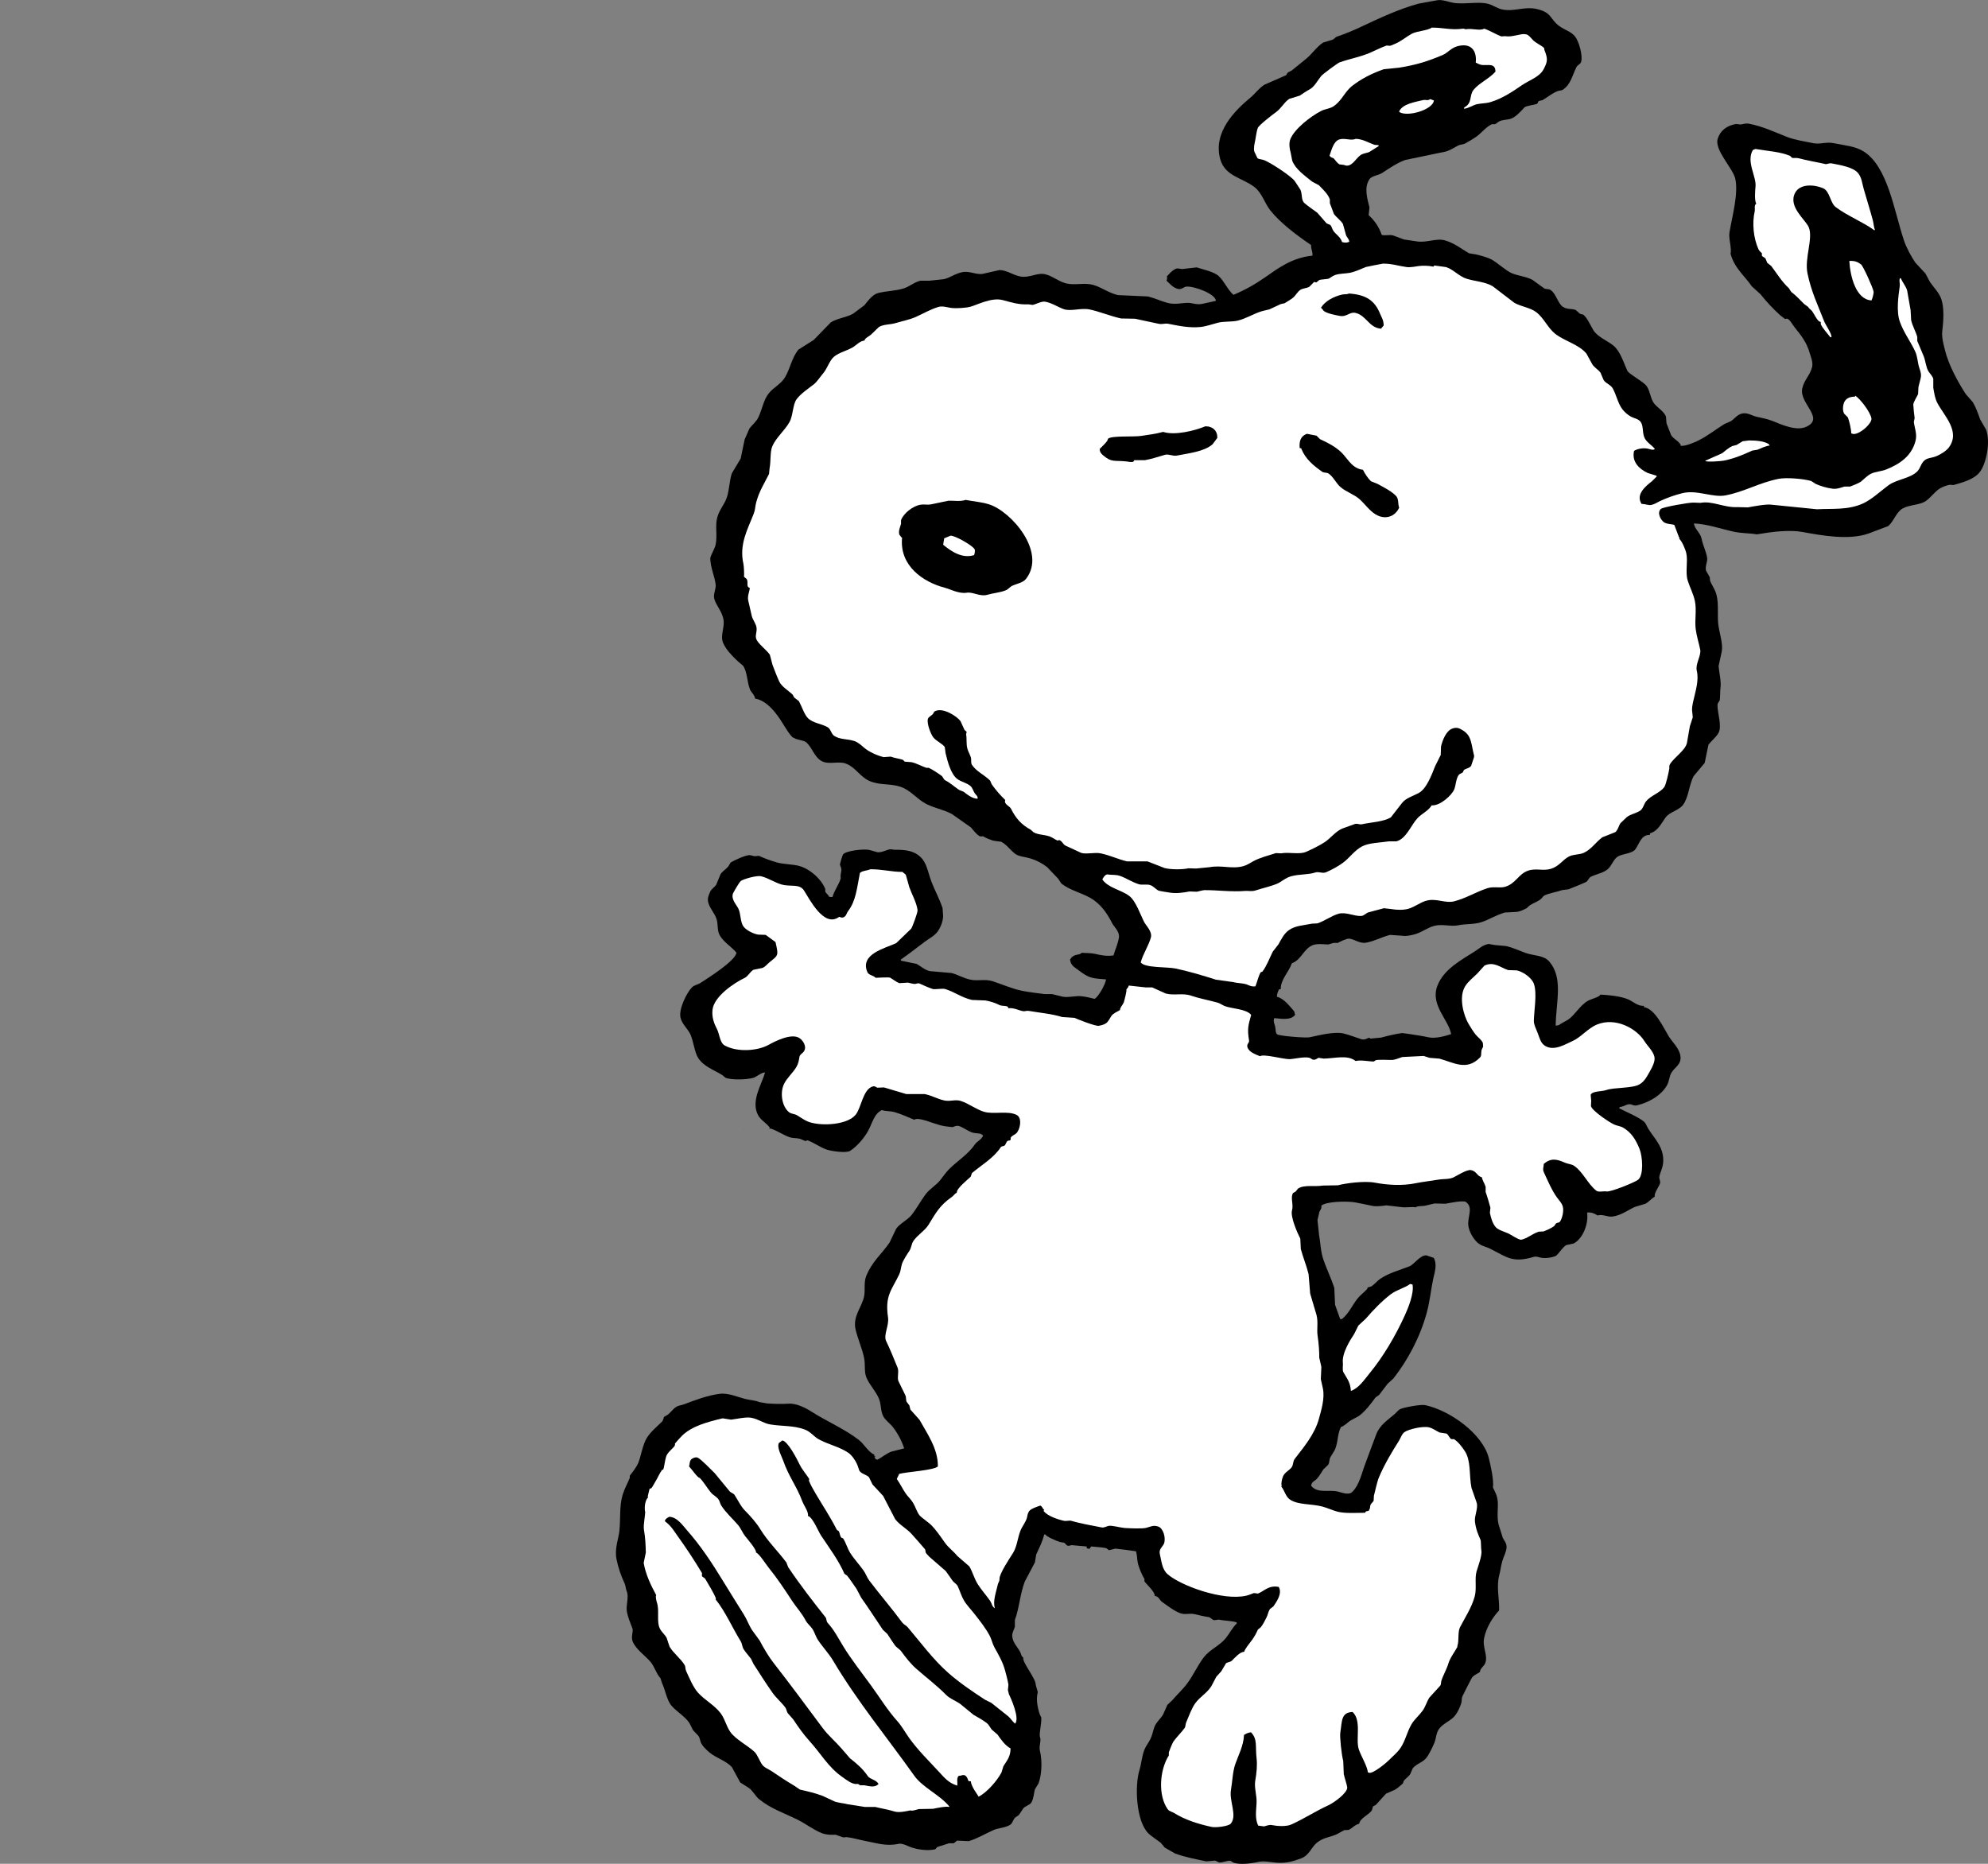 <?xml version="1.0" encoding="utf-8"?>
<!-- Generator: Adobe Illustrator 17.0.2, SVG Export Plug-In . SVG Version: 6.00 Build 0)  -->
<!DOCTYPE svg PUBLIC "-//W3C//DTD SVG 1.1//EN" "http://www.w3.org/Graphics/SVG/1.1/DTD/svg11.dtd">
<svg version="1.1" id="レイヤー_1" xmlns="http://www.w3.org/2000/svg" xmlns:xlink="http://www.w3.org/1999/xlink" x="0px"
	 y="0px" width="160px" height="150px" viewBox="-328.134 398 160 150" enable-background="new -328.134 398 160 150"
	 xml:space="preserve">
<rect x="-328.134" y="398" width="160" height="150" fill="#808080" stroke="none"/>
<g>
	<path d="M-195.823,479.056v-0.107c-0.514,0.044-0.897-0.374-1.31-0.536c-0.62-0.245-1.494-0.332-2.211-0.366
		c-0.006,0.175-0.71,0.352-0.945,0.472c-0.641,0.329-1.036,1.106-1.61,1.524c-0.111,0.081-0.757,0.406-0.751,0.451
		c-0.115,0.022-0.182,0.06-0.28,0.043c0.034-1.934,0.617-3.798-0.493-5.13c-0.465-0.557-1.255-0.463-1.975-0.73
		c-0.501-0.185-0.96-0.403-1.502-0.536l-0.944-0.086c-0.157-0.028-0.315-0.057-0.472-0.085c-0.472,0.07-0.771,0.371-1.094,0.58
		c-1.113,0.72-2.534,1.434-3.048,2.812c-0.57,1.526,0.911,2.702,1.116,3.862c-0.412,0.139-1.243,0.388-1.825,0.258
		c-0.551-0.123-0.908-0.158-1.502-0.258c-0.207-0.028-0.416-0.057-0.623-0.085c-0.506,0.072-1.178,0.225-1.674,0.365
		c-0.293,0.028-0.586,0.057-0.88,0.085c-0.036-0.01-0.038-0.097-0.129-0.064c-0.102,0.037-0.331,0.193-0.601,0.108
		c-0.397-0.127-0.96-0.342-1.395-0.451c-0.788-0.197-2.097,0.166-2.768,0.301c-0.311,0.062-2.42-0.102-2.598-0.237
		c-0.171-0.129-0.107-0.398-0.171-0.643c-0.057-0.22-0.177-0.438-0.064-0.665c0.637,0.063,1.312,0.182,1.674-0.257
		c-0.026-0.08-0.058-0.274-0.086-0.301c-0.35-0.395-0.8-1.013-1.375-1.159c-0.02-0.189,0.082-0.441,0.172-0.601
		c0.062,0.003,0.062,0.003,0.129-0.021c0.003-0.79,0.617-1.305,0.902-2.082c0.744-0.241,0.939-1.172,1.696-1.46
		c0.332-0.126,0.89-0.059,1.223-0.043c0.143-0.043,0.286-0.085,0.43-0.129h0.343c0.177-0.098,0.731-0.369,0.922-0.343
		c0.47,0.062,0.852,0.423,1.375,0.322c0.705-0.136,1.197-0.44,1.911-0.623c0.315,0.021,0.63,0.043,0.944,0.065
		c0.349,0.063,0.812-0.044,1.094-0.129c0.535-0.161,1.013-0.538,1.525-0.665c0.68-0.169,1.297,0.079,1.91-0.043
		c0.693-0.139,1.255-0.051,1.889-0.257c0.608-0.198,1.155-0.562,1.867-0.772c0.279-0.014,0.558-0.028,0.837-0.043
		c0.318,0.007,0.674-0.18,0.922-0.301c0.086-0.079,0.172-0.157,0.257-0.236c0.299-0.191,0.639-0.29,0.902-0.515
		c0.119-0.102,0.156-0.23,0.321-0.301c0.401-0.171,0.962-0.261,1.373-0.407l0.516-0.065c0.46-0.186,0.921-0.361,1.395-0.58
		c0.182-0.084,0.23-0.342,0.407-0.43c0.496-0.242,1.021-0.295,1.395-0.643c0.298-0.277,0.445-0.816,0.816-1.009
		c0.382-0.199,1.107-0.226,1.352-0.536c0.338-0.43,0.462-1.202,1.18-1.18c0.007-0.043,0.014-0.085,0.021-0.129
		c0.649-0.198,0.887-0.78,1.244-1.266c0.348-0.472,1.076-0.568,1.416-1.03c0.455-0.618,0.481-1.649,0.858-2.318
		c0.293-0.35,0.586-0.701,0.88-1.052c0.101-0.487,0.2-0.973,0.301-1.46c0.23-0.316,0.633-0.616,0.816-0.966
		c0.293-0.561-0.105-1.619-0.086-2.232c0.005-0.167,0.131-0.275,0.172-0.366c0.046-0.098,0.034-0.796,0.065-0.987
		c0.082-0.517-0.116-1.321-0.15-1.781c0.085-0.393,0.172-0.787,0.257-1.18c0.104-0.556-0.157-1.402-0.257-1.996
		c-0.137-0.801,0.042-1.759-0.172-2.575c-0.121-0.461-0.389-0.765-0.516-1.138c-0.007-0.086-0.014-0.172-0.021-0.257
		c-0.101-0.179-0.2-0.358-0.301-0.536c-0.098-0.386,0.147-0.706,0.086-1.052c-0.094-0.536-0.33-0.956-0.451-1.545
		c-0.093-0.461-0.595-0.784-0.601-1.202c1.102,0.056,2.162,0.439,3.198,0.665c0.635,0.139,1.271,0.109,1.846,0.214
		c0.329-0.05,0.658-0.101,0.987-0.15c0.656-0.093,1.831-0.199,2.683-0.043c1.578,0.29,3.747,0.68,5.322,0.129
		c0.529-0.2,1.059-0.4,1.589-0.601c0.459-0.383,0.625-1.103,1.159-1.416c0.511-0.3,1.392-0.271,1.867-0.6
		c0.402-0.279,0.695-0.72,1.094-0.987c0.208-0.139,0.566-0.274,0.837-0.322c0.101,0.007,0.201,0.014,0.301,0.021
		c0.768-0.217,1.649-0.458,2.103-1.03c0.528-0.662,0.896-2.426,0.516-3.434c-0.157-0.272-0.315-0.544-0.472-0.816
		c-0.188-0.526-0.331-0.931-0.58-1.373c-0.193-0.221-0.386-0.443-0.58-0.665c-0.616-0.95-1.381-2.33-1.675-3.541
		c-0.113-0.466-0.282-1.03-0.214-1.567c0.104-0.82,0.157-1.868-0.085-2.554c-0.182-0.512-0.618-0.94-0.902-1.352
		c-0.122-0.23-0.243-0.457-0.366-0.687c-0.271-0.293-0.543-0.586-0.816-0.88c-0.34-0.503-0.723-1.204-0.922-1.802
		c-0.802-2.408-1.295-5.925-3.241-7.147c-0.681-0.428-1.507-0.479-2.404-0.665c-0.608-0.126-1.104,0.115-1.653,0
		c-0.628-0.131-1.46-0.255-2.082-0.494c-0.977-0.375-1.957-0.858-3.091-1.073c-0.243-0.046-0.503,0.034-0.665,0.065
		c-0.122-0.014-0.243-0.029-0.366-0.043c-0.753,0.123-1.27,0.528-1.481,1.18c-0.296,0.911,1.234,2.387,1.416,3.241
		c0.258,1.207-0.254,2.998-0.472,4.314c-0.083,0.502,0.202,1.29,0.085,1.696c0.306,1.166,1.114,1.758,1.717,2.639
		c0.229,0.207,0.457,0.415,0.687,0.623c0.486,0.615,1.034,1.193,1.61,1.717c0.121,0.093,0.243,0.186,0.365,0.279
		c0.065-0.007,0.129-0.014,0.193-0.021c0.228,0.098,0.425,0.497,0.579,0.687c0.536,0.66,0.989,1.241,1.223,2.082
		c0.068,0.243,0.286,0.728,0.193,1.116c-0.169,0.698-0.639,1.021-0.794,1.739c-0.257,1.194,1.823,2.371,0.343,3.069
		c-0.841,0.398-2.072-0.202-2.768-0.472c-0.439-0.171-0.822-0.219-1.31-0.343c-0.416-0.106-0.802-0.437-1.352-0.15
		c-0.248,0.13-0.423,0.374-0.644,0.516c-0.179,0.079-0.358,0.157-0.536,0.236c-0.698,0.431-1.347,0.958-2.103,1.331
		c-0.248,0.123-1.127,0.518-1.46,0.407l0.065-0.021c-0.129-0.332-0.623-0.518-0.794-0.837c-0.122-0.315-0.243-0.63-0.366-0.945
		l-0.043-0.536c-0.198-0.498-0.811-0.757-1.052-1.202c-0.207-0.382-0.269-0.951-0.515-1.266c-0.289-0.371-1.421-0.957-1.545-1.224
		c-0.289-0.616-0.553-1.558-1.116-2.018c-0.498-0.405-1.304-0.707-1.631-1.266c-0.211-0.361-0.49-0.982-0.793-1.224
		c-0.086-0.021-0.172-0.043-0.257-0.064c-0.115-0.101-0.23-0.2-0.343-0.301l-0.021-0.021c-0.387-0.113-0.688-0.03-1.009-0.237
		c-0.424-0.27-0.532-1.025-0.987-1.352c-0.153-0.111-0.361-0.061-0.516-0.129c-0.315-0.229-0.63-0.457-0.944-0.687
		c-0.516-0.284-1.091-0.311-1.653-0.536c-0.459-0.184-1.111-0.792-1.588-1.073c-0.366-0.214-0.888-0.345-1.331-0.451
		c-0.179-0.029-0.358-0.057-0.536-0.086c-0.637-0.356-1.114-0.784-1.911-1.03c-0.746-0.231-1.5,0.215-2.339,0.064
		c-0.336-0.05-0.673-0.101-1.009-0.15c-0.286-0.107-0.572-0.214-0.858-0.321c-0.377-0.089-0.54,0.035-0.922-0.043
		c-0.215-0.639-0.589-1.177-1.052-1.589l0.065-0.623c-0.176-0.727-0.457-1.584,0-2.275c0.173-0.261,0.742-0.319,1.009-0.494
		c0.546-0.357,1.228-0.825,1.867-1.052c1.102-0.23,2.203-0.457,3.305-0.687c0.325-0.102,0.673-0.326,0.945-0.472
		c0.179-0.094,0.388-0.071,0.58-0.172c0.216-0.113,0.737-0.423,0.944-0.58c0.397-0.298,0.728-0.749,1.202-0.966h0.215
		c0.162-0.033,0.269-0.183,0.386-0.236c0.321-0.144,0.611-0.099,0.944-0.214c0.376-0.13,0.82-0.623,1.073-0.902
		c0.123-0.134,0.818-0.209,0.987-0.279c0.132-0.054,0.072-0.148,0.15-0.214c0.093-0.079,0.229-0.04,0.343-0.107
		c0.371-0.219,0.763-0.546,1.18-0.708c0.175-0.068,0.319-0.036,0.451-0.129c0.625-0.439,0.718-1.075,1.073-1.802
		c0.098-0.199,0.323-0.216,0.386-0.451c0.134-0.496-0.176-1.616-0.493-2.018c-0.313-0.397-0.852-0.535-1.266-0.837
		c-0.775-0.563-0.563-1.08-1.803-1.373c-0.991-0.234-1.789,0.218-2.748,0.043c-0.48-0.088-0.817-0.403-1.31-0.493
		c-0.725-0.139-1.685,0.057-2.509-0.028c-0.48-0.05-1.057-0.339-1.545-0.214c-0.472,0.086-0.945,0.172-1.416,0.257
		c-1.639,0.45-3.23,1.207-4.679,1.889c-0.636,0.299-1.287,0.561-1.91,0.773c-0.093,0.033-0.211,0.191-0.322,0.236
		c-0.257,0.079-0.516,0.157-0.773,0.236c-0.548,0.363-0.894,0.936-1.395,1.331c-0.384,0.303-0.759,0.625-1.138,0.922
		c-0.101,0.05-0.2,0.101-0.301,0.15c-0.075,0.081-0.077,0.173-0.172,0.236c-0.573,0.251-1.145,0.501-1.717,0.752
		c-0.461,0.295-0.728,0.709-1.116,1.03c-1.251,1.038-3.022,2.78-2.446,4.936c0.375,1.405,1.769,1.505,2.768,2.275
		c0.595,0.458,0.81,1.288,1.266,1.867c0.81,1.025,2.175,2.046,3.284,2.79c-0.013,0.355,0.154,0.549,0.108,0.858
		c-1.643,0.171-2.734,0.995-3.799,1.739c-0.796,0.557-1.605,1.013-2.553,1.416c-0.482-0.421-0.72-1.066-1.18-1.502
		c-0.387-0.367-1.239-0.526-1.781-0.708c-0.372,0.043-0.744,0.085-1.116,0.129c-0.181,0.02-0.393-0.104-0.601,0
		c-0.307,0.154-0.466,0.369-0.687,0.601c0.059,0.143,0.007,0.191-0.021,0.343c0.281,0.251,0.507,0.569,0.945,0.665
		c0.271,0.06,0.45-0.182,0.665-0.193c0.647-0.034,2.317,0.585,2.361,1.138l-0.043,0.021c-0.358,0.079-0.716,0.157-1.073,0.236
		c-0.409,0.085-0.821-0.082-1.095-0.085c-0.564-0.007-1.057,0.171-1.696,0c-0.516-0.138-0.998-0.378-1.567-0.515
		c-0.802-0.036-1.602-0.071-2.404-0.108c-0.755-0.175-1.296-0.615-1.975-0.816c-0.717-0.211-1.532,0.048-2.212-0.129
		c-0.615-0.161-1.071-0.585-1.653-0.73c-0.672-0.168-1.266,0.32-2.039,0.172c-0.589-0.114-1.016-0.485-1.653-0.515
		c-0.443,0.101-0.887,0.2-1.33,0.301c-0.545,0.106-1.072-0.252-1.674-0.129c-0.6,0.122-0.96,0.442-1.46,0.558
		c-0.393,0.043-0.787,0.085-1.18,0.129h-0.73c-0.509,0.119-0.869,0.475-1.352,0.623c-0.686,0.208-1.375,0.198-2.039,0.366
		c-0.477,0.12-0.833,0.649-1.116,0.987c-0.307,0.23-0.616,0.457-0.922,0.687c-0.534,0.296-1.252,0.359-1.781,0.687
		c-0.457,0.472-0.916,0.944-1.373,1.416c-0.407,0.257-0.816,0.515-1.224,0.773c-0.524,0.61-0.652,1.481-1.073,2.211
		c-0.332,0.576-0.966,0.84-1.352,1.352c-0.39,0.517-0.509,1.249-0.794,1.867c-0.177,0.385-0.497,0.611-0.73,0.922
		c-0.129,0.293-0.258,0.586-0.386,0.88c-0.108,0.515-0.214,1.03-0.322,1.545c-0.236,0.393-0.472,0.787-0.708,1.18
		c-0.206,0.6-0.196,1.332-0.407,1.953c-0.194,0.57-0.605,0.983-0.772,1.609c-0.184,0.685,0.029,1.443-0.129,2.189
		c-0.079,0.371-0.435,0.89-0.43,1.116c0.017,0.721,0.343,1.404,0.43,2.06c0.053,0.402-0.216,0.799-0.107,1.18
		c0.168,0.58,0.584,0.944,0.73,1.61c0.143,0.653-0.274,1.329-0.021,1.931c0.229,0.544,0.73,1.053,1.138,1.439
		c0.157,0.136,0.314,0.271,0.471,0.407c0.354,0.525,0.305,1.28,0.558,1.911c0.098,0.241,0.389,0.453,0.407,0.73
		c1.028,0.166,1.808,1.33,2.211,1.975c0.134,0.214,0.725,1.211,0.902,1.18c0.282,0.203,0.794,0.169,1.03,0.386
		c0.475,0.439,0.614,1.145,1.202,1.481c0.557,0.319,1.349-0.001,1.91,0.193c0.838,0.291,1.186,1.089,1.954,1.416
		c0.863,0.369,1.665,0.182,2.511,0.472c0.725,0.249,1.228,0.867,1.825,1.244c0.693,0.441,1.573,0.548,2.297,0.945l1.525,1.073
		c0.183,0.201,0.435,0.549,0.665,0.687c0.055,0.034,0.248,0.069,0.301,0.021c0.229,0.143,0.563,0.277,0.858,0.366l0.622,0.085
		c0.451,0.239,0.722,0.666,1.116,0.966c0.306,0.232,0.796,0.244,1.202,0.366c0.523,0.156,0.988,0.403,1.375,0.708
		c0.293,0.308,0.586,0.616,0.88,0.923c0.086,0.129,0.172,0.257,0.257,0.386c0.648,0.539,1.607,0.746,2.361,1.18
		c0.772,0.446,1.308,1.18,1.716,1.996c0.161,0.322,0.655,0.706,0.558,1.223c-0.101,0.539-0.291,0.902-0.43,1.395
		c-0.543,0.087-1.008-0.013-1.524-0.129c-0.336-0.075-0.842-0.052-1.03-0.086c-0.192,0.253-0.651,0.024-0.945,0.558
		c0.058,0.475,0.366,0.609,0.666,0.837c0.895,0.681,1.093,0.665,2.232,0.752c-0.034,0.341-0.571,1.367-0.922,1.567
		c-0.405-0.093-0.656-0.173-1.094-0.215c-0.441-0.042-1.01,0.125-1.46,0.043c-0.293-0.071-0.587-0.143-0.88-0.214h-0.622
		c-0.56-0.08-1.171-0.141-1.76-0.258c-0.793-0.156-1.612-0.524-2.383-0.773c-0.632-0.204-1.155,0.003-1.802-0.129
		c-0.543-0.111-1.03-0.419-1.524-0.536c-0.579-0.051-1.159-0.101-1.739-0.15c-0.406-0.095-0.725-0.392-1.052-0.58
		c-0.415-0.085-0.83-0.172-1.244-0.257c-0.044-0.043-0.021-0.008-0.043-0.085c0.651-0.461,1.3-0.961,1.931-1.439
		c0.456-0.343,0.871-0.495,1.159-1.009c0.166-0.297,0.302-0.626,0.322-1.052c-0.014-0.214-0.028-0.43-0.043-0.643
		c-0.243-0.75-0.637-1.443-0.901-2.147c-0.295-0.78-0.361-1.516-0.922-2.017c-0.495-0.442-1.147-0.552-1.996-0.536
		c-0.139,0.002-0.304-0.053-0.386-0.043c-0.325,0.041-0.701,0.29-1.051,0.236c-0.201-0.057-0.401-0.115-0.601-0.172
		c-0.505-0.126-1.932,0.065-2.147,0.343c-0.07,0.091-0.264,0.789-0.257,0.837c0.016,0.109,0.156,0.273,0.107,0.515
		c-0.03,0.153-0.084,0.435-0.043,0.58c-0.15,0.519-0.508,0.953-0.665,1.502c-0.13,0.01-0.157,0-0.279-0.021
		c-0.052-0.179-0.232-0.258-0.302-0.407v-0.214c-0.311-0.793-1.203-1.593-2.06-1.846c-0.548-0.161-1.287-0.13-1.866-0.301
		c-0.388-0.114-0.984-0.318-1.395-0.515c-0.044-0.021-0.244,0.028-0.366,0.021c-0.129-0.029-0.257-0.057-0.386-0.086
		c-0.327-0.019-1.311,0.44-1.545,0.601c-0.065,0.107-0.129,0.214-0.193,0.322c-0.193,0.223-0.457,0.358-0.622,0.623
		c-0.115,0.279-0.229,0.558-0.343,0.837c-0.135,0.21-0.393,0.332-0.494,0.58c-0.093,0.232-0.239,0.5-0.15,0.837
		c0.136,0.512,0.509,0.852,0.666,1.33c0.151,0.46,0.027,0.935,0.279,1.352c0.338,0.561,0.91,0.867,1.331,1.373
		c-0.11,0.669-2.256,2.01-2.855,2.404c-0.291,0.191-0.521,0.17-0.752,0.407c-0.382,0.394-1.055,1.704-0.901,2.404
		c0.117,0.541,0.609,0.911,0.816,1.395c0.23,0.537,0.322,1.405,0.601,1.846c0.451,0.715,1.268,0.961,1.953,1.395
		c0.085,0.071,0.172,0.143,0.257,0.214c0.467,0.186,1.687,0.162,2.253,0c0.211-0.061,0.77-0.518,0.922-0.407
		c-0.273,0.956-1.157,2.28-0.558,3.412c0.222,0.421,0.687,0.639,0.945,1.009c-0.014,0.035-0.028,0.071-0.043,0.107
		c0.101-0.035,0.069-0.066,0.15-0.021c0.501,0.161,1.018,0.529,1.503,0.687c0.298,0.098,0.511,0.039,0.837,0.129
		c0.135,0.057,0.271,0.116,0.407,0.172c0.117,0.011,0.087-0.09,0.215-0.043c0.493,0.182,0.972,0.545,1.502,0.73
		c0.392,0.137,1.592,0.3,1.889,0.108c0.544-0.351,1.09-0.981,1.417-1.546c0.356-0.613,0.493-1.428,1.137-1.738
		c0.361,0.113,0.665,0.059,1.052,0.171c0.48,0.14,1.125,0.422,1.545,0.601h0.021c0.174-0.107,0.443-0.048,0.643,0
		c0.598,0.141,1.204,0.436,1.867,0.536c0.186,0.021,0.372,0.043,0.558,0.064c0.106-0.024,0.324-0.157,0.536-0.086
		c0.319,0.107,0.752,0.424,1.052,0.516c0.411,0.125,0.669,0,0.88,0.257c-0.131,0.32-0.489,0.447-0.666,0.708
		c-0.54,0.796-1.389,1.307-2.06,1.975c-0.265,0.263-0.498,0.611-0.73,0.902c-0.333,0.417-0.832,0.683-1.159,1.116
		c-0.405,0.535-0.718,1.141-1.138,1.675c-0.338,0.43-0.939,0.677-1.244,1.116c-0.179,0.372-0.358,0.745-0.536,1.116
		c-0.641,0.934-1.429,1.542-1.889,2.725c-0.184,0.471-0.064,1.1-0.15,1.567c-0.167,0.898-0.951,1.624-0.687,2.725
		c0.161,0.672,0.511,1.502,0.666,2.189c0.143,0.637-0.006,1.13,0.193,1.632c0.241,0.607,0.806,1.163,1.03,1.761
		c0.18,0.478,0.113,0.933,0.321,1.352c0.175,0.348,0.562,0.601,0.794,0.901c0.369,0.478,0.726,1.13,0.902,1.717h-0.043
		c-0.336,0.086-0.673,0.172-1.009,0.257c-0.392,0.158-0.772,0.474-1.094,0.644c-0.05-0.014-0.101-0.029-0.15-0.043
		c-0.036-0.065-0.071-0.129-0.107-0.193c0.029,0.007,0.057,0.014,0.086,0.021c-0.044-0.103-0.005-0.067-0.107-0.064
		c0.029-0.071,0.027-0.043,0.021-0.129c-0.495-0.209-0.804-0.837-1.244-1.18c-1.14-0.888-2.656-1.533-3.842-2.297
		c-0.435-0.28-1.201-0.675-1.846-0.622c-0.457,0.038-1.177,0.016-1.696-0.021c-0.207-0.036-0.415-0.071-0.623-0.107
		c-0.357-0.153-0.748-0.152-1.159-0.258c-0.611-0.157-1.378-0.506-2.06-0.407c-1.02,0.145-1.936,0.498-2.833,0.837
		c-0.234,0.089-0.457,0.093-0.643,0.214c-0.263,0.17-0.435,0.434-0.665,0.622c-0.101,0.057-0.201,0.116-0.301,0.172
		c-0.059,0.08-0.071,0.285-0.172,0.387c-0.421,0.421-0.896,0.795-1.223,1.31c-0.316,0.496-0.47,1.434-0.666,1.953
		c-0.146,0.388-0.472,0.784-0.708,1.094v0.172c-0.176,0.433-0.442,0.91-0.579,1.374c-0.27,0.907-0.154,1.901-0.257,2.898
		c-0.058,0.566-0.4,1.436-0.237,2.253c0.152,0.76,0.371,1.352,0.666,1.996c0.07,0.151,0.087,0.446,0.15,0.579
		c0.216,0.46-0.067,1.154,0.021,1.653c0.085,0.484,0.289,0.936,0.451,1.375c0.09,0.248-0.145,0.663,0.021,1.051
		c0.277,0.646,0.975,1.103,1.416,1.61c0.331,0.379,0.497,1.011,0.816,1.331c0.043,0.136,0.085,0.271,0.129,0.407
		c0.257,0.516,0.373,1.372,0.772,1.825c0.435,0.493,1.075,0.842,1.439,1.395c0.093,0.186,0.186,0.372,0.279,0.558
		c0.143,0.15,0.286,0.301,0.43,0.451c0.116,0.161,0.117,0.307,0.193,0.516c0.111,0.303,0.457,0.616,0.687,0.816
		c0.524,0.454,1.371,0.68,1.825,1.203c0.221,0.407,0.443,0.816,0.666,1.224c0.236,0.149,0.471,0.301,0.708,0.451
		c0.284,0.194,0.526,0.661,0.793,0.88c0.945,0.774,1.955,1.098,3.091,1.653c0.65,0.317,1.279,0.819,1.975,1.095
		c0.361,0.143,0.701,0.141,1.116,0.129c0.2,0.071,0.4,0.143,0.6,0.214c0.101-0.007,0.2-0.014,0.302-0.021
		c0.46,0.053,0.985,0.211,1.459,0.301c0.932,0.175,1.691,0.455,2.704,0.236c0.295-0.063,0.73,0.179,0.945,0.258
		c0.536,0.198,1.343,0.324,1.953,0.193c0.125-0.025,0.134-0.143,0.215-0.193c0.315-0.101,0.63-0.201,0.944-0.302h0.386
		c0.085-0.071,0.172-0.143,0.257-0.214c0.315,0.014,0.63,0.028,0.945,0.043c0.723-0.215,1.344-0.609,2.017-0.902
		c0.349-0.152,0.907-0.166,1.309-0.407c0.164-0.098,0.237-0.355,0.343-0.516c0.088-0.132,0.253-0.17,0.365-0.278
		c0.115-0.172,0.23-0.343,0.343-0.516c0.155-0.216,0.535-0.271,0.665-0.493c0.191-0.329,0.2-0.769,0.279-1.052
		c0.101-0.166,0.201-0.329,0.301-0.493c0.28-0.794,0.284-1.878,0.108-2.597c-0.104-0.427,0.129-0.803,0-1.138
		c-0.086-0.223,0.152-1.158,0.107-1.567c-0.043-0.086-0.085-0.172-0.129-0.258c-0.198-0.642-0.298-1.228-0.15-1.781
		c0,0-0.171-0.56-0.171-0.623c-0.004-0.483-1.155-1.876-0.987-2.147c-0.176-0.087-0.187-0.326-0.279-0.493
		c-0.201-0.362-0.592-0.733-0.623-1.244c-0.016-0.282,0.159-0.528,0.214-0.752v-0.536c0.354-0.961,0.414-2.079,0.794-3.09
		c0.272-0.516,0.544-1.03,0.816-1.545c0.036-0.214,0.072-0.43,0.108-0.643c0.248-0.548,0.479-0.968,0.643-1.61h0.085
		c0.098,0.18,0.916,0.526,1.159,0.601c0.121,0.021,0.243,0.043,0.366,0.065c0.101,0.067,0.137,0.164,0.257,0.236
		c0.098,0.029,0.261-0.021,0.343-0.043c0.401,0.036,0.802,0.071,1.202,0.107c0.007,0.05,0.014,0.101,0.021,0.15
		c0.071,0.014,0.143,0.028,0.214,0.043c0.043-0.065,0.086-0.129,0.129-0.193c0.354,0.037,0.814,0.054,1.18,0.129
		c0.102,0.021,0.188,0.143,0.257,0.172c0.172-0.043,0.343-0.086,0.516-0.129c0.633,0.066,0.933,0.112,1.652,0.214
		c0.098,0.276,0.092,0.646,0.15,0.923c0.091,0.434,0.346,1.005,0.536,1.308v0.193c0.199,0.276,0.825,0.803,0.837,1.18
		c0.291-0.011,0.378,0.331,0.58,0.472c0.431,0.302,0.987,0.748,1.502,0.922c0.366,0.123,0.736-0.028,1.116,0.064
		c0.367,0.089,0.756,0.18,1.138,0.236c0.129,0.02,0.297,0.211,0.386,0.237c0.139,0.04,0.337-0.063,0.515-0.021
		c0.357,0.083,1.016,0.081,1.352,0.214v0.086c-0.34,0.318-0.588,0.817-0.88,1.18c-0.471,0.588-1.266,0.905-1.739,1.503
		c-0.514,0.652-0.861,1.461-1.352,2.125c-0.361,0.488-0.827,0.911-1.223,1.374c-0.129,0.122-0.257,0.243-0.387,0.366
		c-0.115,0.257-0.229,0.516-0.343,0.772c-0.19,0.336-0.569,0.634-0.708,1.03c-0.125,0.359-0.15,0.59-0.301,0.922
		c-0.13,0.287-0.366,0.561-0.494,0.88c-0.211,0.53-0.249,1.154-0.386,1.589c-0.429,1.362-0.261,4.139,0.665,5.108
		c0.259,0.271,0.727,0.556,1.03,0.794c0.108,0.129,0.214,0.257,0.322,0.386c0.271,0.157,0.543,0.316,0.816,0.472
		c0.86,0.318,1.653,0.455,2.533,0.643c0.237-0.021,0.472-0.043,0.709-0.064c0.107,0.05,0.214,0.101,0.322,0.149
		c0.251,0.037,0.64-0.172,0.922-0.129c0.079,0.051,0.157,0.101,0.237,0.149c0.505,0.174,1.375,0.078,1.995-0.064
		c0.447-0.102,1,0.026,1.46,0.064c0.766,0.064,1.352-0.112,1.975-0.343c0.686-0.254,0.83-0.917,1.308-1.288
		c0.535-0.412,0.999-0.398,1.589-0.665c0.193-0.107,0.386-0.214,0.58-0.322c0.121-0.007,0.243-0.014,0.365-0.021
		c0.302-0.138,0.486-0.417,0.838-0.493c0.093-0.48,0.78-0.7,1.03-1.094c0.028-0.101,0.057-0.2,0.085-0.301
		c0.079-0.043,0.157-0.086,0.236-0.129c0.271-0.301,0.544-0.601,0.816-0.901c0.243-0.108,0.487-0.215,0.73-0.322
		c0.198-0.113,0.431-0.341,0.623-0.493c0.021-0.065,0.043-0.129,0.064-0.193c0.127-0.2,0.411-0.357,0.536-0.579
		c0.064-0.15,0.129-0.301,0.193-0.451c0.284-0.354,0.816-0.483,1.094-0.837c0.212-0.267,0.516-0.885,0.644-1.202
		c0.153-0.377,0.139-0.805,0.386-1.138c0.339-0.457,0.934-0.631,1.288-1.073c0.196-0.246,0.4-0.678,0.493-0.987
		c0.065-0.216,0.009-0.375,0.107-0.58c0.216-0.45,0.463-0.92,0.708-1.395c0.15-0.291,0.461-0.363,0.708-0.558
		c-0.068-0.168,0.321-0.498,0.386-0.643c0.289-0.647-0.229-1.279-0.064-2.082c0.173-0.841,0.691-1.675,1.202-2.211
		c0.034-0.99-0.242-1.891,0.021-2.875c0.086-0.322,0.121-0.689,0.236-1.094c0.1-0.35,0.322-0.725,0.343-1.095
		c0.02-0.348-0.195-0.557-0.301-0.772c-0.115-0.366-0.23-0.73-0.343-1.094c-0.152-0.651-0.021-1.28-0.065-1.846
		c-0.036-0.461-0.229-0.792-0.386-1.116c0.084-0.579-0.19-1.817-0.343-2.404c-0.498-1.908-3.079-3.783-5.108-4.228
		c-0.358-0.079-1.769,0.193-2.018,0.322c-0.171,0.089-0.307,0.286-0.451,0.407c-0.539,0.458-1.181,0.877-1.46,1.589
		c-0.311,0.794-0.589,1.605-0.88,2.361c-0.319,0.829-0.482,1.726-1.051,2.297c-0.304,0.304-0.843,0.058-1.18-0.021
		c-0.741-0.175-1.633,0.184-2.147-0.472c0.066-0.347,0.286-0.353,0.472-0.558c0.207-0.228,0.343-0.489,0.516-0.752
		c0.129-0.122,0.257-0.243,0.386-0.366c0.111-0.18,0.074-0.317,0.15-0.558l0.386-0.644c0.282-0.648,0.189-1.23,0.493-1.845
		c0.28-0.078,0.507-0.341,0.73-0.495c0.236-0.128,0.471-0.257,0.708-0.386c0.516-0.377,0.972-0.984,1.352-1.502
		c0.093-0.064,0.186-0.129,0.279-0.193c0.23-0.301,0.457-0.601,0.687-0.902c0.157-0.143,0.315-0.286,0.471-0.43
		c1.148-1.465,2.148-3.32,2.683-5.301c0.257-0.951,0.317-1.759,0.516-2.705c0.113-0.538,0.343-1.161,0.043-1.696
		c-0.186-0.064-0.372-0.129-0.558-0.193c-0.497-0.104-0.996,0.718-1.416,0.88c-0.806,0.308-1.639,0.535-2.318,0.987
		c-0.258,0.172-0.48,0.461-0.73,0.622c-0.101,0.029-0.201,0.057-0.301,0.086l-0.021,0.107c-0.253,0.282-0.58,0.509-0.816,0.816
		c-0.429,0.559-0.695,1.201-1.244,1.631c-0.043-0.007-0.085-0.014-0.129-0.021c-0.136-0.379-0.272-0.758-0.407-1.138
		c-0.021-0.457-0.043-0.916-0.064-1.373c-0.253-0.764-0.622-1.521-0.88-2.275c-0.228-0.663-0.232-1.403-0.343-1.952
		c-0.043-0.407-0.086-0.816-0.129-1.224c0.043-0.18,0.086-0.358,0.129-0.537c-0.019-0.168,0.277-0.419,0.171-0.6
		c0.33-0.366,2.089-0.4,2.748-0.279c0.45,0.082,0.941,0.19,1.375,0.279c0.289,0.059,0.787,0.011,1.116-0.043
		c0.43,0.05,0.858,0.101,1.288,0.149c0.28,0.042,1.022-0.067,1.051,0.021c0.152-0.145,0.551-0.089,0.816-0.15
		c0.243-0.057,0.487-0.114,0.73-0.172c0.293,0.007,0.586,0.014,0.88,0.021c0.373-0.064,1.343-0.28,1.632-0.15
		c0.662,0.473,0.087,1.224,0.214,1.975c0.076,0.452,0.38,0.977,0.707,1.287c0.306,0.289,0.69,0.332,1.095,0.536
		c1.325,0.668,1.749,1.136,3.477,0.623c0.175-0.052,0.404,0.039,0.516,0.064c0.412,0.098,0.971-0.018,1.223-0.129
		c0.177-0.077,0.551-0.713,0.858-0.88c0.201-0.043,0.401-0.085,0.601-0.129c0.743-0.41,1.2-1.574,1.073-2.489
		c0.333-0.043,0.625,0.087,0.837,0.236c0.429-0.13,0.806,0.149,1.223,0.086c0.715-0.109,1.179-0.498,1.781-0.772
		c0.286-0.086,0.573-0.172,0.858-0.258c0.282-0.159,0.471-0.408,0.752-0.58c-0.089-0.22,0.314-0.78,0.407-1.03
		c0.082-0.218-0.082-0.363-0.043-0.579c0.057-0.311,0.257-0.65,0.301-1.073c0.13-1.256-0.729-2.008-1.202-2.79
		c-0.12-0.199-0.174-0.412-0.343-0.558c-0.425-0.364-1.467-0.802-1.996-1.073c0.021-0.037,0.043-0.071,0.064-0.107
		c0.222-0.007,0.426-0.138,0.601-0.193c0.339-0.108,0.438,0.143,0.773,0.064c1.003-0.236,1.981-0.83,2.425-1.631
		c0.177-0.319,0.17-0.691,0.343-0.987c0.263-0.448,0.828-0.663,0.73-1.352c-0.089-0.624-0.641-1.103-0.945-1.589
		C-194.252,480.712-194.937,479.181-195.823,479.056"/>
	<path fill="#FFFFFF" d="M-212.907,400.223c0.969-0.006,1.551,0.219,2.511,0.085c0.134-0.018,0.135,0.063,0.257,0.043
		c0.503-0.084,1.1,0.148,1.46-0.043c0.496,0.167,0.917,0.449,1.375,0.623c0.107-0.007,0.214-0.014,0.322-0.021
		c0.552,0.106,1.302-0.244,1.61-0.15c0.207-0.034,0.47,0.313,0.601,0.451c0.247,0.258,0.605,0.39,0.88,0.623
		c0.071,0.061,0.024,0.113,0.065,0.215c0.273,0.676,0.257,0.912-0.086,1.545c-0.329,0.608-1.172,0.877-1.739,1.266
		c-0.71,0.489-1.54,1.055-2.511,1.353c-0.383,0.117-0.711,0.09-1.095,0.172c-0.343,0.073-0.69,0.342-1.051,0.366l0.021-0.108
		c0.678-0.343,0.381-0.958,0.752-1.416c0.437-0.541,1.255-0.89,1.76-1.46c-0.006-0.711-0.582-0.491-1.073-0.536
		c-0.205-0.019-0.367-0.134-0.515-0.193c0.106-0.944-0.366-1.635-1.502-1.309c-0.488,0.139-0.756,0.53-1.18,0.708
		c-1.147,0.48-2.039,0.775-3.477,1.009c-0.417,0.042-0.832,0.085-1.247,0.127c-0.971,0.342-1.818,0.772-2.554,1.353
		c-0.595,0.469-0.85,1.24-1.524,1.652c-0.3,0.184-0.646,0.186-0.987,0.366c-0.813,0.426-2.105,1.409-2.447,2.253
		c-0.139,0.343-0.061,0.802,0.021,1.073c0.043,0.221,0.086,0.443,0.129,0.665c0.274,0.709,1.042,1.22,1.589,1.674
		c0.186,0.101,0.372,0.2,0.558,0.301c0.308,0.328,0.72,0.678,0.88,1.138v0.301c0.108,0.286,0.215,0.573,0.322,0.858
		c0.193,0.284,0.546,0.513,0.73,0.816c0.086,0.308,0.172,0.616,0.257,0.922c0.074,0.171,0.235,0.293,0.257,0.515l-0.065,0.021
		c-0.143,0.067-0.351,0.049-0.515,0c-0.153-0.436-0.446-0.566-0.687-0.88c-0.11-0.143-0.137-0.356-0.257-0.494
		c-0.1-0.043-0.2-0.085-0.301-0.129c-0.251-0.285-0.501-0.572-0.752-0.858c-0.334-0.252-0.683-0.48-1.009-0.752
		c-0.314-0.261-0.171-0.664-0.343-1.094c-0.15-0.23-0.301-0.457-0.451-0.687c-0.267-0.401-1.961-1.498-2.469-1.696
		c-0.196-0.076-0.382-0.062-0.536-0.15c-0.085-0.179-0.171-0.358-0.257-0.536c-0.083-0.272,0.025-0.685,0.064-0.88
		c0.089-0.44,0.116-0.793,0.214-1.03c0.098-0.23,1.198-1.081,1.46-1.266c0.429-0.302,0.637-0.782,1.073-1.073
		c0.279-0.085,0.558-0.172,0.837-0.257c0.275-0.18,0.498-0.342,0.816-0.515c0.373-0.202,0.652-0.75,0.922-1.073
		c0.12-0.143,1.311-1.034,1.481-1.094c0.847-0.298,1.607-0.416,2.446-0.772c0.384-0.163,0.916-0.439,1.33-0.58
		c0.093,0.007,0.187,0.014,0.279,0.021c0.113-0.026,0.284-0.11,0.43-0.172c0.505-0.216,0.855-0.546,1.31-0.794
		C-214.115,400.497-213.195,400.458-212.907,400.223"/>
	<path d="M-206.039,405.18h0.043H-206.039z"/>
	<path fill="#FFFFFF" d="M-213.036,405.975c0.101,0.036,0.2,0.071,0.301,0.107v0.021c-0.078,0.721-2.136,1.349-2.79,0.902
		c0.007-0.029,0.014-0.057,0.021-0.085c0.306-0.564,1.239-0.706,1.868-0.858C-213.366,405.994-213.232,406.141-213.036,405.975"/>
	<path fill="#FFFFFF" d="M-219.003,409.172c0.579,0.03,1.025,0.319,1.46,0.472c0.129,0.046,0.258-0.004,0.387,0.064l-0.043,0.065
		c-0.251,0.157-0.501,0.315-0.752,0.472c-0.28,0.098-0.475,0.089-0.708,0.257c-0.39,0.283-0.711,1.042-1.31,0.772
		c-0.115-0.014-0.23-0.028-0.343-0.043c-0.176-0.069-0.332-0.311-0.451-0.451c-0.106-0.123-0.244-0.046-0.366-0.257
		c0.164-0.434,0.313-1.173,0.816-1.309C-219.854,409.093-219.427,409.348-219.003,409.172"/>
	<path fill="#FFFFFF" d="M-186.851,409.988c1.001,0.174,1.982,0.217,2.79,0.558c0.05,0.051,0.101,0.101,0.15,0.15
		c0.116,0.048,0.366-0.011,0.558,0.043c0.62,0.175,1.516,0.32,2.168,0.472c0.054,0.012,0.295-0.094,0.451-0.064
		c0.679,0.131,1.794,0.304,2.168,0.816c0.282,0.387,0.283,0.73,0.43,1.244c0.231,0.816,0.52,1.722,0.73,2.511
		c0.071,0.266,0.076,0.573,0.172,0.773c-0.014,0.014-0.028,0.029-0.043,0.043c-0.948-0.687-2.179-1.161-3.112-1.867
		c-0.462-0.349-0.467-1.292-1.03-1.524c-0.75-0.31-1.845-0.354-2.233,0.365c-0.605,1.123,0.838,2.166,1.095,2.79
		c0.363,0.882-0.356,2.495-0.108,3.692c0.312,1.504,0.831,2.548,1.352,3.885c0.106,0.271,0.616,0.984,0.58,1.266h-0.086
		c-0.198-0.26-0.657-0.75-0.773-1.052v-0.172c-0.05-0.021-0.1-0.043-0.149-0.064c-0.234-0.221-0.349-0.52-0.536-0.793
		c-0.099-0.145-0.241-0.189-0.343-0.366c-0.107-0.079-0.214-0.157-0.321-0.236c-0.35-0.353-0.624-0.657-1.03-0.966
		c-0.064-0.101-0.129-0.2-0.193-0.301c-0.578-0.535-0.933-1.143-1.416-1.782c-0.107-0.085-0.215-0.172-0.321-0.257
		c-0.051-0.121-0.101-0.243-0.15-0.365c-0.086-0.057-0.172-0.115-0.257-0.172c-0.039-0.066-0.048-0.151,0-0.193
		c-0.088-0.126-0.228-0.203-0.301-0.366c-0.398-0.884-0.522-2.086-0.301-3.048c0.042-0.18-0.071-0.49,0.129-0.623
		c-0.159-0.204-0.099-1.04-0.064-1.373c0.084-0.802-0.767-1.995-0.214-2.94C-186.993,410.045-186.922,410.016-186.851,409.988"/>
	<path fill="#FFFFFF" d="M-179.296,419.003c0.436-0.034,0.689,0.082,0.945,0.279c0.174,0.133,0.971,1.907,1.009,2.189
		c0.02,0.164-0.102,0.584-0.172,0.708C-178.782,422.098-179.225,420.211-179.296,419.003"/>
	<path fill="#FFFFFF" d="M-216.835,419.217c0.711-0.01,1.299,0.198,1.931,0.279c0.28,0.035,0.73-0.053,0.966-0.086
		c0.289-0.041,0.858-0.027,1.116,0.043c0.106,0.028,0.075-0.067,0.129-0.086c0.315,0.043,0.63,0.086,0.944,0.129
		c0.592,0.189,1.048,0.756,1.675,0.944c0.705,0.212,1.484,0.239,2.082,0.601c0.58,0.443,1.159,0.887,1.739,1.33
		c0.557,0.314,1.268,0.379,1.76,0.752c0.605,0.459,0.931,1.269,1.524,1.739c0.751,0.593,1.902,0.854,2.511,1.589
		c0.157,0.285,0.315,0.572,0.472,0.858c0.166,0.277,0.494,0.438,0.665,0.687c0.086,0.2,0.172,0.401,0.257,0.601
		c0.184,0.269,0.567,0.369,0.73,0.665c0.308,0.562,0.409,1.194,0.773,1.674c0.156,0.206,0.398,0.423,0.623,0.558
		c0.289,0.174,0.672,0.2,0.857,0.472c0.239,0.348,0.107,0.903,0.322,1.309c0.189,0.357,0.577,0.553,0.816,0.858
		c-0.021,0.014-0.043,0.028-0.065,0.043c-0.152,0.054-0.362-0.035-0.493-0.064c-0.402-0.088-0.861,0.012-1.116,0.172
		c-0.222,0.902,0.465,1.49,1.095,1.781c0.229,0.071,0.457,0.143,0.687,0.214c0.063,0.041,0,0.006,0.043,0.064
		c-0.129,0.129-0.257,0.257-0.387,0.386c-0.46,0.361-1.347,1.05-0.837,1.825c0.298,0.002,0.57,0.128,0.772,0.086
		c0.282-0.058,0.472-0.201,0.687-0.301c0.566-0.264,1.157-0.482,1.803-0.643c1.214-0.307,2.434,0.375,3.498,0.172
		c1.526-0.292,2.722-1.027,4.271-1.331c0.612-0.12,1.945-0.016,2.619,0.172c0.121,0.079,0.243,0.157,0.365,0.236
		c0.398,0.183,0.9,0.324,1.352,0.386c0.353,0.049,0.747-0.111,0.966-0.172h0.451c0.136-0.048,0.744-0.294,0.857-0.386
		c0.252-0.203,0.519-0.495,0.816-0.643c0.359-0.181,0.831-0.187,1.223-0.343c1.107-0.443,2.034-1.073,2.362-2.275
		c0.155-0.57-0.066-1.048-0.129-1.545c0.021-0.107,0.043-0.214,0.064-0.322c-0.044-0.357-0.091-0.714-0.107-1.073
		c-0.008-0.201,0.322-0.686,0.386-0.858l0.021-0.43c-0.011-0.237,0.198-0.726,0.214-1.052c0.01-0.207-0.09-0.482-0.15-0.665
		c-0.123-0.377-0.129-0.875-0.322-1.288c-0.375-0.802-0.904-1.488-1.223-2.361c-0.316-0.863-0.121-2.119-0.021-2.855
		c0.038-0.273-0.083-0.564,0.043-0.687l0.064,0.043c0.126,0.329,0.392,0.602,0.493,0.966c0.093,0.53,0.186,1.059,0.279,1.589
		c0.014,0.265,0.029,0.53,0.043,0.794c0.104,0.467,0.375,0.92,0.493,1.352v0.322c0.172,0.407,0.343,0.816,0.515,1.223
		c0.151,0.374,0.184,0.898,0.387,1.224c0.115,0.184,0.317,0.361,0.386,0.601v0.708c0.073,0.443,0.139,0.872,0.322,1.224
		c0.54,1.039,1.921,2.323,0.902,3.627c-0.216,0.275-0.737,0.589-1.094,0.708c-0.36,0.119-0.567,0.087-0.816,0.279
		c-0.303,0.234-0.343,0.63-0.58,0.88c-0.561,0.596-1.667,0.648-2.339,1.138c-0.573,0.418-1.351,1.146-2.039,1.46
		c-1.228,0.56-2.512,0.4-3.713,0.472c-1.216-0.122-2.433-0.243-3.648-0.366c-0.396-0.073-1.501,0.139-1.911,0.214
		c-0.286-0.007-0.572-0.014-0.858-0.021c-1.062,0.055-2.01-0.526-2.962-0.343l-0.558-0.021c-0.357-0.016-2.485,0.361-2.64,0.515
		c-0.316,0.316-0.008,0.862,0.237,1.052c0.24,0.186,0.688,0.153,0.858,0.236c0.121,0.322,0.243,0.643,0.365,0.966
		c0.007,0.015,0.088,0.106,0.021,0.129c0.237,0.232,0.506,0.849,0.58,1.202c0.137,0.65-0.098,1.496,0.107,2.168
		c0.164,0.534,0.461,1.082,0.58,1.652c0.154,0.752-0.028,1.493,0.064,2.253c0.063,0.522,0.263,1.161,0.366,1.674
		c0.089,0.453-0.405,1.149-0.279,1.674c0.192,0.802-0.111,1.671-0.279,2.447c-0.061,0.279-0.134,0.585-0.086,0.88
		c0.014,0.143,0.029,0.286,0.043,0.43c-0.078,0.243-0.157,0.487-0.236,0.73c-0.079,0.451-0.157,0.901-0.236,1.352
		c-0.168,0.63-1.032,1.134-1.375,1.717c-0.07,0.119-0.023,0.218-0.043,0.343c-0.042,0.264-0.261,1.286-0.407,1.481
		c-0.365,0.48-1.075,0.668-1.46,1.138c-0.17,0.207-0.246,0.607-0.471,0.752c-0.354,0.226-0.76,0.275-1.073,0.515l-0.516,0.493
		c-0.156,0.223-0.211,0.574-0.43,0.73c-0.343,0.136-0.687,0.272-1.03,0.407c-0.513,0.372-0.878,0.966-1.48,1.244
		c-0.37,0.171-0.831,0.112-1.202,0.301c-0.515,0.261-0.78,0.778-1.438,0.987c-0.644,0.205-1.198-0.065-1.846,0.15
		c-0.792,0.261-1.008,1.072-1.889,1.309c-0.407,0.11-0.913-0.049-1.395,0.107c-0.902,0.293-1.701,0.8-2.662,1.052
		c-0.757,0.198-1.485-0.302-2.34-0.021c-0.43,0.14-0.901,0.494-1.352,0.623c-0.392,0.112-0.918,0.107-1.416,0.021
		c-0.186-0.021-0.372-0.043-0.558-0.064c-0.43,0.115-0.859,0.23-1.288,0.343c-0.177,0.08-0.318,0.261-0.536,0.279
		c-0.554,0.044-1.242-0.349-1.845-0.172c-0.584,0.172-1.144,0.602-1.696,0.772l-0.43,0.021c-0.698,0.142-1.351,0.161-1.846,0.515
		c-0.414,0.297-0.593,0.7-0.857,1.159c-0.15,0.193-0.301,0.386-0.451,0.58c-0.254,0.502-0.475,1.134-0.837,1.61
		c-0.043,0.014-0.085,0.028-0.129,0.043c-0.195,0.306-0.286,0.793-0.429,1.138c-0.401,0.044-0.53-0.121-0.837-0.193
		c-0.291-0.068-0.643-0.068-0.966-0.15c-0.457-0.065-0.916-0.129-1.375-0.193c-1.039-0.33-2.065-0.645-3.262-0.901
		c-0.661-0.141-2.486-0.03-2.791-0.494c0.196-0.706,0.626-1.317,0.816-1.996c0.134-0.477-0.391-0.96-0.536-1.244
		c-0.317-0.618-0.677-1.706-1.202-2.103c-0.666-0.505-1.692-0.639-2.168-1.331c0.064-0.136,0.221-0.392,0.407-0.407
		c0.334,0.067,0.661-0.003,1.03,0.129c0.498,0.179,0.959,0.495,1.502,0.665c0.25,0.078,0.607-0.024,0.902,0.065
		c0.265,0.079,0.438,0.315,0.643,0.43c0.111,0.061,0.769,0.148,0.901,0.172c0.556,0.1,1.149,0.007,1.632-0.085
		c0.201,0.007,0.401,0.014,0.601,0.021c0.138-0.033,0.493-0.129,0.601-0.129c1.102-0.004,2.137,0.154,3.284,0.065
		c0.267-0.021,0.52,0.061,0.837-0.043c0.521-0.17,1.187-0.319,1.674-0.515c0.386-0.155,0.707-0.493,1.18-0.623
		c0.657-0.18,1.395-0.117,1.931-0.301c0.302-0.104,0.588,0.104,0.88-0.021c0.443-0.19,0.992-0.487,1.373-0.772
		c0.529-0.396,0.912-0.984,1.525-1.31c0.554-0.294,1.474-0.299,2.168-0.407h0.601c0.796-0.214,1.171-1.307,1.696-1.867
		c0.34-0.364,0.882-0.589,1.138-1.03c0.665,0.066,1.649-0.83,1.825-1.309c0.136-0.372,0.13-0.876,0.386-1.18
		c0.093-0.05,0.186-0.101,0.279-0.15c0.068-0.072,0.061-0.185,0.15-0.237c0.147-0.084,0.425-0.13,0.536-0.301
		c0.051-0.15,0.101-0.301,0.15-0.451c0.049-0.131,0.109-0.297,0.085-0.386c-0.242-0.935-0.183-1.582-0.901-2.018
		c-0.242-0.147-0.454-0.284-0.837-0.15c-0.503,0.175-0.788,0.907-0.922,1.439c-0.007,0.23-0.014,0.457-0.021,0.687
		c-0.15,0.301-0.301,0.601-0.451,0.902c-0.251,0.625-0.679,1.825-1.331,2.168c-0.476,0.251-1.012,0.393-1.33,0.793
		c-0.301,0.386-0.601,0.773-0.902,1.159c-0.567,0.358-1.605,0.398-2.34,0.558c-0.198,0.043-0.325-0.084-0.558-0.021
		c-0.336,0.121-0.673,0.243-1.009,0.365c-0.532,0.217-0.948,0.785-1.416,1.094c-0.424,0.279-1.025,0.568-1.48,0.773
		c-0.557,0.25-1.389,0.005-2.039,0.129c-0.136-0.007-0.272-0.014-0.407-0.021c-0.594,0.194-1.264,0.357-1.802,0.643
		c-0.241,0.129-0.527,0.328-0.816,0.407c-0.925,0.257-1.747-0.099-2.725,0.085l-1.095,0.107l-0.598-0.019
		c-0.466,0.104-1.397,0.118-1.931-0.021c-0.457-0.179-0.916-0.358-1.375-0.536h-1.652c-0.703-0.166-1.326-0.476-2.103-0.643
		c-0.503-0.108-1.266,0.112-1.631-0.064c-0.257-0.124-0.813-0.383-1.202-0.558c-0.21-0.094-0.269-0.373-0.515-0.451
		c-0.043,0.014-0.086,0.028-0.129,0.043c-0.193-0.071-0.441-0.272-0.665-0.343c-0.466-0.146-0.885-0.115-1.266-0.322
		c-0.079-0.071-0.157-0.143-0.237-0.214c-0.736-0.393-1.196-0.907-1.589-1.696c-0.101-0.203-0.602-0.363-0.451-0.687
		c-0.392-0.371-0.783-0.824-1.094-1.266c-0.043-0.101-0.086-0.2-0.129-0.301c-0.47-0.466-1.114-0.734-1.46-1.266
		c-0.109-0.169-0.035-0.398-0.085-0.58c-0.058-0.207-0.226-0.512-0.28-0.708c-0.118-0.43-0.033-0.799-0.107-1.159
		c0.014-0.071,0.028-0.143,0.043-0.214c-0.057-0.051-0.115-0.101-0.172-0.15c-0.107-0.236-0.214-0.472-0.322-0.708
		c-0.252-0.361-1.444-1.17-2.103-0.773c-0.043,0.071-0.086,0.143-0.129,0.214c-0.098,0.111-0.335,0.216-0.386,0.365
		c-0.124,0.358,0.23,1.254,0.429,1.503c0.243,0.302,0.689,0.472,0.923,0.773c0.021,0.165,0.043,0.329,0.064,0.494
		c0.161,0.67,0.425,1.695,0.945,2.082c0.322,0.239,0.781,0.31,1.073,0.579c0.153,0.143,0.207,0.373,0.322,0.558
		c0.084,0.136,0.284,0.244,0.236,0.451c-0.426-0.002-0.852-0.351-1.116-0.558c-0.122-0.05-0.243-0.101-0.366-0.15
		c-0.383-0.249-0.681-0.548-1.116-0.772c-0.143-0.074-0.182-0.278-0.301-0.366c-0.302-0.219-0.698-0.482-1.03-0.643h-0.193
		c-0.396-0.131-0.737-0.341-1.18-0.451l-0.558-0.043c-0.05-0.05-0.101-0.101-0.15-0.15c-0.323-0.103-0.634-0.129-0.987-0.257
		c-0.186,0.014-0.372,0.028-0.558,0.043c-0.533-0.127-1.185-0.426-1.567-0.752c-0.212-0.181-0.489-0.44-0.772-0.536
		c-0.596-0.202-1.167-0.104-1.652-0.43c-0.236-0.157-0.261-0.535-0.515-0.687c-0.493-0.293-1.169-0.318-1.589-0.73
		c-0.296-0.289-0.511-0.98-0.73-1.373c-0.121-0.093-0.243-0.186-0.365-0.279c-0.078-0.085-0.088-0.202-0.172-0.279
		c-0.321-0.296-0.867-0.622-1.051-1.03c-0.225-0.498-0.352-0.86-0.536-1.33c-0.071-0.272-0.143-0.544-0.214-0.816
		c-0.285-0.402-0.77-0.73-1.03-1.138c-0.226-0.352,0.016-0.63-0.043-1.052c-0.045-0.316-0.312-0.63-0.387-0.944
		c-0.084-0.357-0.202-0.908-0.279-1.223c-0.085-0.348,0.102-0.753,0.129-1.009c-0.303-0.107-0.138-0.367-0.215-0.643
		c-0.039-0.136-0.192-0.179-0.257-0.279c0.027-0.115-0.003-0.83-0.043-1.009c-0.366-1.605,0.354-2.821,0.837-4.078
		c0.113-0.295,0.102-0.565,0.193-0.901c0.249-0.915,0.655-1.52,1.03-2.275l0.043-0.451c0.108-0.535,0.034-1.338,0.214-1.761
		c0.317-0.739,0.989-1.249,1.396-1.975c0.284-0.509,0.249-1.423,0.58-1.846c0.366-0.468,0.905-0.813,1.373-1.18
		c0.27-0.211,0.502-0.6,0.73-0.858c0.347-0.393,0.521-1.045,0.88-1.352c0.42-0.359,1.101-0.5,1.567-0.793
		c0.252-0.159,0.547-0.498,0.901-0.515c-0.022-0.15,0.361-0.352,0.516-0.472l0.643-0.623c0.411-0.237,0.857-0.167,1.373-0.322
		c0.503-0.151,1.13-0.275,1.61-0.493c0.614-0.279,1.139-0.589,1.782-0.793c0.376-0.12,0.805,0.059,1.138,0.085
		c0.338,0.027,1.06-0.002,1.46-0.107c0.521-0.137,1.691-0.772,2.598-0.536c0.715,0.187,1.257,0.375,2.018,0.343
		c0.129-0.006,0.346,0.054,0.407,0.043c0.226-0.039,0.702-0.307,0.987-0.257c0.548,0.097,1.021,0.43,1.502,0.601
		c0.566,0.201,1.381-0.115,2.06,0.021c0.797,0.161,1.66,0.532,2.554,0.73c0.372,0.007,0.745,0.014,1.116,0.021
		c0.608,0.122,1.241,0.271,1.911,0.407c0.302,0.061,0.501-0.053,0.772,0c0.899,0.176,1.689,0.344,2.598,0.257
		c0.416-0.04,1.025-0.246,1.395-0.343c0.471-0.125,1.141-0.054,1.609-0.172c0.62-0.155,1.222-0.514,1.782-0.708
		c0.271-0.093,0.524-0.129,0.752-0.193c0.307-0.143,0.616-0.286,0.922-0.43c0.101-0.021,0.201-0.043,0.301-0.064
		c0.213-0.138,0.484-0.282,0.687-0.451c0.208-0.174,0.348-0.47,0.58-0.623c0.222-0.147,0.489-0.114,0.73-0.257
		c0.129-0.129,0.257-0.257,0.386-0.386c0.057,0.014,0.115,0.029,0.172,0.043c0.079-0.065,0.157-0.129,0.237-0.193
		c0.136-0.063,0.69-0.061,0.793-0.129c0.132-0.086,0.317-0.218,0.493-0.279c0.362-0.125,0.798-0.104,1.159-0.172
		c0.448-0.084,0.888-0.307,1.309-0.471C-217.75,419.389-217.292,419.303-216.835,419.217"/>
	<path d="M-219.582,421.622c-0.148,0.093-0.319,0.036-0.536,0.085c-0.689,0.161-1.365,0.52-1.696,1.052
		c0.014,0.021,0.028,0.043,0.043,0.064c0.102,0.055,0.111,0.156,0.193,0.214c0.292,0.203,0.896,0.316,1.266,0.386
		c0.577,0.111,0.802-0.357,1.287-0.236c0.877,0.217,1.061,1.184,2.039,1.266c0.071-0.085,0.143-0.172,0.214-0.257
		c-0.001-0.434-0.167-0.643-0.279-0.923C-217.495,422.163-218.22,421.71-219.582,421.622"/>
	<path fill="#FFFFFF" d="M-178.823,429.841c0.404,0.249,1.237,1.339,1.309,1.846c0.059,0.416-1.176,1.516-1.631,1.18
		c0.017-0.259-0.164-1.049-0.279-1.288l-0.279-0.279c-0.182-0.275-0.102-0.86,0.085-1.073c0.152-0.193,0.406-0.308,0.773-0.301
		C-178.838,429.876-178.849,429.91-178.823,429.841"/>
	<path d="M-231.128,432.309c-0.783,0.336-2.435,0.761-3.391,0.451c-0.645,0.166-1.154,0.231-1.761,0.321
		c-0.65,0.098-2.316-0.034-2.662,0.215c-0.028,0.064-0.057,0.129-0.085,0.193c-0.152,0.216-0.416,0.447-0.601,0.643
		c0.005,0.266,0.134,0.391,0.279,0.515c0.698,0.595,0.886,0.38,1.91,0.494c0.105,0.011,0.314,0.077,0.516,0.021l0.085-0.129h0.858
		c0.572-0.102,1.044-0.272,1.61-0.43c0.303-0.084,0.623,0.126,0.944,0.064c1.062-0.207,2.166-0.317,2.875-0.902
		c0.129-0.172,0.257-0.343,0.386-0.515C-230.131,432.685-230.528,432.296-231.128,432.309"/>
	<path d="M-223.53,434.07h0.129v0.043c0.343,0.849,0.975,1.352,1.696,1.866c0.087,0.062,0.38,0.052,0.493,0.129
		c0.388,0.259,0.601,0.766,0.945,1.073c0.449,0.401,1.091,0.588,1.545,0.987c0.436,0.384,0.783,0.912,1.288,1.223
		c0.777,0.479,1.58,0.192,1.91-0.536c-0.112-0.253-0.024-0.686-0.236-0.922c-0.354-0.395-1.03-0.726-1.502-0.987
		c-0.179-0.071-0.358-0.143-0.536-0.215c-0.242-0.231-0.516-0.657-0.643-0.922c-0.805-0.102-1.138-0.739-1.567-1.223
		c-0.495-0.56-1.166-0.907-1.889-1.244c-0.093-0.093-0.186-0.186-0.28-0.279c-0.029-0.011-0.772-0.15-0.772-0.15
		C-223.444,433.091-223.585,433.489-223.53,434.07"/>
	<path fill="#FFFFFF" d="M-187.365,433.447c0.509-0.002,1.285,0.049,1.61,0.322c0.046,0.051,0.009-0.002,0.021,0.065l0.043,0.021
		c-0.348,0.03-0.706,0.225-1.008,0.343l-0.407,0.064c-0.691,0.313-1.349,0.607-2.211,0.794c-0.331,0.072-1.441,0.142-1.567,0.043
		v-0.021c0.451-0.2,0.902-0.401,1.352-0.601c0.243-0.193,0.523-0.442,0.816-0.579c0.115-0.029,0.23-0.057,0.343-0.085
		c0.165-0.101,0.329-0.2,0.493-0.301L-187.365,433.447z"/>
	<path d="M-250.424,438.233c-0.395,0.149-0.982,0.048-1.373,0.064c-0.479,0.101-0.959,0.2-1.437,0.301
		c-0.297,0.047-0.511-0.03-0.816,0.021c-0.634,0.107-1.363,0.7-1.567,1.244v0.301c-0.11,0.361-0.219,0.582-0.129,0.88
		c0.073,0.038,0.087,0.164,0.214,0.236c-0.221,2.275,1.717,3.566,3.412,4.014c0.457,0.121,1.18,0.514,1.802,0.407
		c0.467-0.079,1.07,0.334,1.631,0.172c0.545-0.157,1.026-0.174,1.502-0.365c0.193-0.078,0.348-0.289,0.515-0.366
		c0.343-0.157,0.871-0.242,1.116-0.558c1.665-2.149-1.18-5.412-2.962-5.989C-249.127,438.4-249.702,438.369-250.424,438.233"/>
	<path fill="#FFFFFF" d="M-251.626,441.11c0.411,0.007,1.789,0.812,1.931,1.094c0.062,0.121-0.006,0.386-0.043,0.472
		c-0.967,0.304-1.854-0.312-2.489-0.837c0.028-0.172,0.057-0.343,0.086-0.515C-251.97,441.252-251.798,441.181-251.626,441.11"/>
	<path fill="#FFFFFF" d="M-258.086,467.959c0.966-0.007,1.637,0.207,2.598,0.214c0.06,0.095,0.18,0.125,0.258,0.236
		c0.093,0.329,0.186,0.658,0.278,0.987c0.2,0.568,0.579,1.22,0.666,1.846c0.025,0.177-0.416,1.371-0.516,1.502
		c-0.4,0.386-0.802,0.773-1.202,1.159c-0.847,0.404-2.962,0.866-2.318,2.34c0.107,0.242,0.498,0.261,0.665,0.451
		c0.026-0.012,1.09-0.045,1.138-0.021c0.234,0.116,0.492,0.356,0.773,0.451l0.687-0.043c0.145,0.027,0.43,0.121,0.58,0.107
		c0.018-0.002,0.248-0.076,0.322-0.043c0.301,0.137,0.745,0.334,1.094,0.451c0.159,0.053,0.77-0.064,0.987,0
		c0.778,0.23,1.289,0.675,2.168,0.88c0.366,0.014,0.73,0.029,1.094,0.043c0.418,0.079,0.779,0.192,1.116,0.365
		c0.241,0.124,0.741-0.001,0.708,0.258c0.457-0.052,0.821,0.166,1.18,0.236c0.165,0.033,0.289-0.053,0.472-0.021
		c0.993,0.171,1.811,0.225,2.683,0.493c0.329,0.021,0.658,0.043,0.987,0.065c0.26,0.116,1.72,0.695,1.975,0.643
		c0.721-0.143,0.689-0.314,1.009-0.794c0.133-0.199,0.473-0.348,0.687-0.472c0.017-0.239,0.203-0.378,0.301-0.601
		c0.031-0.073,0.272-0.98,0.214-1.052c0.064-0.106,0.156-0.149,0.193-0.321c0.457,0.05,0.916,0.101,1.373,0.15h0.516
		c0.365,0.165,0.73,0.329,1.094,0.493c0.695,0.182,1.356-0.065,2.039,0.172c0.651,0.225,1.383,0.353,2.125,0.558
		c0.207,0.057,0.403,0.213,0.58,0.279c0.601,0.223,1.735,0.226,2.125,0.708c-0.238,0.866-0.322,1.098-0.171,2.06
		c0.034,0.218-0.208,0.266-0.129,0.537c0.12,0.406,0.64,0.573,1.009,0.73c0.318-0.213,1.893,0.261,2.425,0.236
		c0.318-0.014,1.154-0.22,1.567-0.107c0.128,0.035,0.198,0.184,0.407,0.15c0.145-0.024,0.221-0.12,0.322-0.15
		c0.136,0.02,0.271,0.043,0.407,0.064c0.962-0.024,1.907-0.323,2.575,0.193c0.419-0.102,1.035,0.03,1.416,0.043
		c0.072,0.002,0.153-0.091,0.193-0.107c0.136-0.057,1.046-0.03,1.244-0.021c0.318,0.014,0.687-0.179,0.902-0.236
		c0.572-0.028,1.145-0.057,1.717-0.086c0.157,0.051,0.315,0.101,0.472,0.151c0.264,0.02,0.53,0.043,0.793,0.064
		c1.204,0.335,2.195,1,3.262-0.086c0.152-0.153,0.074-0.329,0.129-0.601c0.043-0.093,0.086-0.186,0.129-0.279
		c-0.007-0.101-0.014-0.2-0.021-0.301c-0.141-0.298-0.391-0.43-0.579-0.665c-0.204-0.256-0.416-0.601-0.58-0.88
		c-0.373-0.635-0.824-2.133-0.257-3.025c0.252-0.398,0.639-0.684,0.966-1.009c0.193-0.214,0.387-0.43,0.58-0.643
		c0.771-0.358,1.291,0.171,1.911,0.365l0.687,0.021c0.528,0.116,1.201,0.596,1.375,1.073c0.28,0.775,0.012,2.171,0,3.005
		c-0.004,0.281,0.202,0.693,0.301,0.944c0.173,0.441,0.236,0.822,0.601,1.051c0.743,0.466,1.69-0.165,2.212-0.386
		c0.645-0.275,1.248-1.036,1.975-1.331c1.488-0.604,3.176,0.311,3.821,1.352c0.23,0.371,0.684,0.777,0.794,1.246
		c0.082,0.351-0.184,0.855-0.322,1.094c-0.253,0.443-0.458,0.895-0.902,1.138c-0.589,0.322-2.03,0.221-2.662,0.45
		c-0.327,0.119-1.142,0.067-1.244,0.387l0.043,0.471c-0.007,0.143-0.014,0.286-0.021,0.43c0.102,0.383,1.469,1.302,1.866,1.481
		c0.262,0.117,0.502,0.123,0.73,0.257c0.655,0.385,1.006,0.948,1.31,1.696c0.251,0.616,0.356,2.108-0.107,2.49
		c-0.244,0.201-2.185,0.996-2.533,0.944c-0.295-0.044-0.645,0.088-0.837-0.064c-0.696-0.552-1.074-1.516-1.782-1.996
		c-0.22-0.15-0.493-0.143-0.751-0.258c-0.652-0.292-1.133-0.388-1.696,0.108c0.011,0.2-0.109,0.406,0,0.643
		c0.306,0.663,0.646,1.476,1.073,2.06c0.143,0.197,0.369,0.429,0.451,0.687c0.129,0.408-0.066,1.047-0.214,1.244
		c-0.083,0.111-0.2,0.07-0.322,0.15c-0.05,0.071-0.1,0.143-0.149,0.215c-0.251,0.18-0.601,0.333-0.858,0.43
		c-0.129,0.007-0.257,0.014-0.386,0.021c-0.502,0.158-0.907,0.539-1.395,0.644c-0.189,0.041-0.882-0.427-1.03-0.495
		c-0.304-0.138-0.852-0.284-1.052-0.536c-0.253-0.32-0.361-0.703-0.451-1.138c0.014-0.136,0.029-0.271,0.043-0.407
		c-0.102-0.368-0.259-0.921-0.386-1.266v-0.407c-0.071-0.265-0.264-0.524-0.301-0.772c-0.417-0.108-0.402-0.484-0.88-0.58
		c-0.325-0.066-1.14,0.46-1.395,0.58c-0.381,0.18-0.771,0.109-1.266,0.193c-0.665,0.112-1.207,0.165-1.761,0.278
		c-1.12,0.232-2.304,0.148-3.327-0.043c-0.826-0.153-2.34,0.047-2.962,0.214c-0.4,0.007-0.802,0.014-1.202,0.021
		c-0.738,0.115-1.475-0.084-1.996,0.236c-0.071,0.086-0.143,0.172-0.214,0.257c-0.064,0.036-0.129,0.072-0.193,0.107
		c-0.234,0.343,0.05,0.925-0.085,1.395c-0.148,0.517,0.439,1.841,0.665,2.275c0.014,0.279,0.028,0.558,0.043,0.837
		c0.162,0.627,0.467,1.366,0.623,2.018c0.043,0.521,0.085,1.044,0.129,1.567l0.515,1.739c0.145,0.591,0.002,1.127,0.086,1.674
		c0.086,0.564,0.143,1.334,0.129,1.739c0.057,0.25,0.114,0.501,0.171,0.751c-0.014,0.33-0.028,0.658-0.043,0.987
		c0.057,0.257,0.115,0.515,0.172,0.773c0.148,0.797-0.127,1.682-0.322,2.404c-0.342,1.267-1.239,2.311-1.953,3.241
		c-0.136,0.178-0.114,0.452-0.214,0.623c-0.175,0.297-0.593,0.436-0.73,0.793c-0.081,0.216-0.157,0.494-0.107,0.752
		c-0.007,0.021-0.014,0.043-0.021,0.064c0.251,0.297,0.343,0.819,0.708,1.052c0.688,0.44,1.697,0.307,2.618,0.558
		c0.384,0.105,0.85,0.318,1.202,0.407c0.602,0.154,1.602,0.088,2.211,0.085c0.078-0.198,0.175-0.077,0.322-0.193v-0.043
		c0.116-0.136,0.052-0.282,0.129-0.429c0.047-0.086,0.193-0.216,0.236-0.302c0.007-0.136,0.014-0.271,0.021-0.407
		c0.109-0.383,0.24-1.083,0.407-1.48c0.444-1.052,1.034-2.03,1.61-2.94c0.157-0.249,0.206-0.51,0.43-0.687
		c0.289-0.229,1.502-0.527,2.017-0.386c0.313,0.086,0.566,0.294,0.816,0.407c0.186,0.028,0.372,0.057,0.558,0.085
		c0.173,0.102,0.239,0.359,0.387,0.451h0.214c0.326,0.184,0.676,0.65,0.88,0.966c0.514,0.793,0.33,1.955,0.536,2.961
		c0.136,0.387,0.271,0.773,0.407,1.159c0.161,0.47-0.192,1.063-0.129,1.567c0.075,0.606,0.265,1.034,0.451,1.46
		c0.041,0.092,0.031,0.693,0.064,0.858c0.073,0.371-0.273,1.293-0.386,1.674c-0.167,0.559,0.025,1.388-0.15,2.018
		c-0.255,0.916-0.783,1.699-1.18,2.469c-0.205,0.397-0.063,1.125-0.214,1.503v0.086c-0.243,0.451-0.578,0.852-0.73,1.352
		c-0.141,0.469-0.428,0.946-0.558,1.374c-0.052,0.173-0.006,0.262-0.086,0.386c-0.293,0.322-0.586,0.643-0.88,0.966
		c-0.235,0.373-0.301,0.718-0.558,1.073c-0.269,0.371-0.642,0.67-0.88,1.073c-0.361,0.612-0.5,1.359-0.902,1.931
		c-0.267,0.382-0.605,0.64-0.922,0.966c-0.206,0.211-1.266,1.094-1.589,1.008c-0.036-0.014-0.071-0.028-0.107-0.043
		c-0.013-0.45-0.579-1.371-0.73-1.866c-0.257-0.846,0.247-2.294-0.493-2.984c-0.952,0.033-0.839,0.776-0.987,1.653
		c-0.057,0.338,0.102,1.808,0.236,2.297c0.014,0.35,0.028,0.701,0.043,1.051c0.053,0.259,0.273,0.922,0.279,1.073
		c0.016,0.448-1.074,1.233-1.524,1.439c-1.041,0.475-1.962,1.089-2.984,1.545c-0.413,0.184-1.164,0.128-1.567,0.043
		c-0.2-0.043-0.457,0.068-0.622,0.108l-0.472-0.065c-0.267-0.57-0.166-1.159-0.129-1.802c0.034-0.612-0.202-1.263-0.107-1.803
		c0.111-0.633,0.173-1.261,0.107-1.825c-0.112-0.972,0.092-1.52-0.451-2.082c-0.258,0.037-0.387,0.116-0.558,0.214
		c-0.044,0.893-0.446,1.61-0.708,2.361c-0.208,0.597-0.236,1.459-0.343,2.06c-0.162,0.903,0.533,2.069-0.021,2.725
		c-0.163,0.193-1.172,0.339-1.545,0.258c-1.114-0.246-2.151-0.58-3.005-1.116c-0.184-0.116-0.39-0.13-0.515-0.301
		c-0.791-1.085-0.673-3.152,0.086-4.335v-0.258c0.03-0.109,0.301-0.769,0.365-0.857c0.269-0.375,0.653-0.743,0.923-1.116
		c0.047-0.064,0.058-0.318,0.107-0.43c0.221-0.499,0.436-1.144,0.752-1.567c0.37-0.496,0.925-0.799,1.266-1.331
		c0.136-0.257,0.271-0.515,0.407-0.772c0.136-0.15,0.271-0.301,0.407-0.451c0.121-0.207,0.243-0.416,0.366-0.623
		c0.119-0.111,0.353-0.102,0.471-0.214c0.292-0.278,0.615-0.691,1.009-0.729c-0.007-0.166,0.493-0.763,0.622-0.944
		c0.198-0.274,0.348-0.549,0.472-0.837c0.079-0.064,0.157-0.129,0.237-0.193c0.169-0.204,0.355-0.583,0.451-0.773
		c0.135-0.265,0.128-0.45,0.279-0.687c0.093-0.072,0.187-0.143,0.28-0.214c0.277-0.401,0.731-1.046,0.43-1.567
		c-0.816-0.157-1.152,0.334-1.675,0.536c-0.107-0.014-0.214-0.028-0.321-0.043c-0.173,0.064-0.432,0.172-0.623,0.214
		c-1.91,0.431-5.256-0.811-6.31-1.717c-0.465-0.401-0.497-1.02-0.643-1.653c-0.091-0.392,0.26-0.596,0.343-0.837
		c0.157-0.454-0.066-1.211-0.451-1.352c-0.427-0.157-0.64,0.02-1.03,0.107c-0.311,0.07-1.358,0.028-1.717,0
		c-0.294-0.022-0.984-0.213-1.244-0.172c-0.177,0.029-0.366,0.169-0.58,0.129c-0.877-0.164-1.782-0.334-2.469-0.536
		c-0.121-0.036-0.395,0.043-0.58,0c-0.564-0.129-1.32-0.395-1.631-0.793c0.021-0.029,0.043-0.057,0.064-0.086
		c-0.161-0.085-0.134-0.259-0.321-0.343c-0.244,0.079-0.767,0.255-0.902,0.451c-0.13,0.189-0.128,0.337-0.172,0.515
		c-0.087,0.347-0.387,0.71-0.516,1.03c-0.249,0.625-0.282,1.319-0.623,1.846c-0.232,0.359-1.096,1.659-1.073,2.06
		c0.011,0.198-0.091,0.271-0.129,0.43c-0.157,0.671-0.425,1.399-0.237,1.932c-0.259-0.143-0.23-0.371-0.407-0.623
		c-0.295-0.418-0.658-0.83-0.945-1.266c-0.323-0.493-0.425-1.003-0.708-1.48c-0.322-0.279-0.643-0.558-0.966-0.837
		c-0.302-0.377-0.716-0.671-0.987-1.051c-0.361-0.506-0.703-1.028-1.138-1.46c-0.202-0.202-0.82-0.617-0.944-0.794
		c-0.218-0.311-0.308-0.674-0.516-1.009c-0.165-0.267-0.418-0.488-0.58-0.729c-0.262-0.393-0.443-0.778-0.708-1.159
		c0.065-0.136,0.129-0.271,0.193-0.407c0.619-0.168,2.798-0.282,3.112-0.601c0.023-1.425-0.875-2.66-1.48-3.756
		c-0.243-0.272-0.487-0.544-0.73-0.816c-0.028-0.114-0.057-0.229-0.086-0.343c-0.071-0.093-0.143-0.186-0.214-0.279
		c-0.076-0.161-0.025-0.362-0.108-0.537l-0.558-1.138c-0.115-0.308,0.061-0.756-0.064-1.073c-0.308-0.778-0.667-1.617-0.922-2.147
		c-0.236-0.489,0.251-1.242,0.15-1.911c-0.263-1.754,0.305-2.202,0.902-3.455c0.125-0.263,0.123-0.507,0.214-0.816
		c0.093-0.316,0.426-0.81,0.601-1.073c0.162-0.243,0.166-0.557,0.322-0.794c0.314-0.473,0.938-0.843,1.223-1.31
		c0.586-0.956,0.904-1.564,1.867-2.233c0.169-0.116,0.219-0.263,0.407-0.343c-0.051-0.321,0.857-1.046,1.116-1.287
		c0.035-0.101,0.071-0.201,0.107-0.301c0.711-0.602,1.771-1.224,2.318-2.082c0.058-0.09,0.217-0.061,0.301-0.129
		c0.102-0.082,0.13-0.282,0.236-0.365c0.075-0.059,0.154-0.012,0.214-0.065c0.014-0.014,0.028-0.028,0.043-0.043v-0.15
		c0.076-0.158,0.296-0.231,0.43-0.343c0.325-0.274,0.516-1.216,0.086-1.48c-0.716-0.398-1.885-0.03-2.683-0.279
		c-0.627-0.196-1.197-0.648-1.825-0.858c-0.462-0.155-0.85,0.055-1.331-0.043c-0.557-0.113-1.001-0.397-1.589-0.516h-1.481
		c-0.601-0.179-1.202-0.358-1.802-0.536c-0.179,0.007-0.358,0.014-0.536,0.021c-0.082-0.025-0.189-0.145-0.343-0.107
		c-0.812,0.199-0.942,1.712-1.395,2.275c-0.653,0.814-2.678,0.948-3.734,0.601c-0.34-0.112-0.675-0.357-0.966-0.536
		c-0.221-0.138-0.473-0.108-0.665-0.258c-0.552-0.431-0.762-1.529-0.407-2.275c0.22-0.466,0.721-0.905,0.987-1.352
		c0.174-0.293,0.205-0.532,0.257-0.837c0.029-0.171,0.229-0.273,0.322-0.387c0.323-0.39-0.03-0.925-0.322-1.116
		c-0.643-0.421-1.956,0.251-2.468,0.536c-0.902,0.503-2.521,0.618-3.541,0.064c-0.416-0.225-0.412-0.915-0.644-1.352
		c-0.212-0.402-0.42-0.927-0.343-1.545c0.129-1.056,1.712-2.132,2.598-2.554c0.249-0.119,0.442-0.502,0.687-0.644
		c0.243-0.05,0.488-0.1,0.73-0.15c0.24-0.101,0.358-0.279,0.536-0.429c0.725-0.605,0.783-0.493,0.516-1.653
		c-0.265-0.193-0.53-0.386-0.794-0.58l-0.601-0.021c-0.384-0.061-0.953-0.354-1.159-0.623c-0.31-0.387-0.21-1.056-0.458-1.516
		c-0.165-0.305-0.578-0.725-0.407-1.18c0.047-0.098,0.507-0.924,0.643-1.009c0.246-0.153,1.262-0.457,1.631-0.365
		c0.589,0.148,1.072,0.503,1.653,0.665c0.69,0.193,1.42-0.085,1.781,0.472c0.448,0.691,1.614,3.043,2.833,2.125
		c0.099,0.033,0.226,0.093,0.343,0.043c0.258-0.117,0.226-0.306,0.386-0.515c0.628-0.823,0.701-1.853,0.945-3.069
		C-258.633,468.04-258.442,468.106-258.086,467.959"/>
	<path d="M-266.05,469.012l0.043,0.021L-266.05,469.012z"/>
	<path d="M-224.346,480.022v0.043V480.022z"/>
	<path d="M-268.282,488.843c0.021,0.014,0.043,0.028,0.064,0.043C-268.256,488.842-268.217,488.872-268.282,488.843"/>
	<path fill="#FFFFFF" d="M-214.645,501.335c0.064,0.014,0.129,0.028,0.193,0.043c0.145,0.698-0.359,1.914-0.601,2.447
		c-0.76,1.675-1.743,3.348-2.855,4.701c-0.395,0.481-0.867,1.203-1.502,1.416c-0.045-0.722-0.334-1.016-0.601-1.502
		c-0.107-0.195-0.02-0.552-0.043-0.73c-0.101-0.793,0.593-1.873,0.902-2.34c0.115-0.23,0.23-0.457,0.343-0.687l0.6-0.558
		c0.594-0.692,1.274-1.397,1.996-1.954C-215.731,501.802-215.098,501.674-214.645,501.335"/>
	<path fill="#FFFFFF" d="M-249.995,541.363c-0.065-0.007-0.129-0.014-0.193-0.021c-0.105-0.314-0.228-0.586-0.58-0.451
		c-0.116,0.045-0.193-0.011-0.257,0.086c-0.125,0.235-0.029,0.446-0.064,0.73c-0.697-0.203-1.052-0.652-1.481-1.116
		c-0.804-0.87-1.684-1.734-2.383-2.704c-0.32-0.447-0.598-0.965-0.966-1.375c-0.792-0.884-1.394-1.877-2.104-2.854
		c-0.752-1.036-1.6-2.107-2.253-3.177c-0.406-0.665-0.733-1.316-1.244-1.867c-0.118-0.127-0.084-0.34-0.172-0.451
		c-0.988-1.24-2.086-2.666-3.005-4.034c-0.05-0.129-0.101-0.257-0.15-0.386c-0.673-0.899-1.506-1.703-2.103-2.683
		c-0.313-0.513-0.781-1.037-1.202-1.46c-0.377-0.379-0.575-0.852-0.88-1.31c-0.061-0.09-0.287-0.157-0.386-0.278
		c-0.401-0.487-0.802-0.973-1.202-1.46c-0.278-0.26-1.09-1.128-1.373-1.244c-0.171-0.07-0.461,0.067-0.536,0.172
		c-0.127,0.176-0.081,0.373-0.15,0.536c0.18,0.173,0.711,0.954,0.858,0.923c0.347,0.36,0.58,0.789,0.902,1.18
		c0.164,0.199,0.452,0.335,0.601,0.536c0.116,0.157,0.126,0.347,0.236,0.516c0.405,0.621,0.893,1.025,1.352,1.567
		c0.22,0.26,0.376,0.654,0.558,0.88c0.186,0.23,0.96,1.128,0.88,1.33c0.234,0.055,0.829,0.98,1.009,1.203
		c0.716,0.885,1.282,1.744,1.91,2.704c0.355,0.54,0.78,0.971,1.095,1.589c0.093,0.182,0.364,0.424,0.493,0.601
		c0.213,0.293,0.287,0.641,0.471,0.922c0.375,0.571,0.891,1.113,1.224,1.674c1.961,3.304,4.368,6.21,6.525,9.251
		c0.698,0.984,2.039,1.529,2.833,2.489c-0.007,0.014-0.014,0.028-0.021,0.043c-0.291-0.06-0.852,0.061-1.288,0.15
		c-0.387,0.007-0.773,0.014-1.159,0.021c-0.184,0.043-0.46,0.174-0.666,0.107c-0.284,0.057-0.908,0.208-1.288,0.086
		c-0.493-0.157-1.055-0.242-1.545-0.365h-0.839c-0.457-0.071-0.916-0.143-1.373-0.215c-0.234-0.07-0.71-0.109-1.03-0.214
		c-0.322-0.15-0.643-0.301-0.966-0.451c-0.62-0.241-1.232-0.374-1.846-0.516c-0.157-0.107-0.315-0.214-0.472-0.322
		c-0.677-0.396-1.187-0.745-1.802-1.159c-0.271-0.182-0.586-0.274-0.772-0.536c-0.186-0.259-0.388-0.807-0.601-1.009
		c-0.548-0.52-1.539-1.016-1.953-1.609c-0.346-0.498-0.435-1.056-0.794-1.525c-0.485-0.634-1.266-1.042-1.802-1.631
		c-0.398-0.437-0.713-1.213-0.966-1.761c-0.068-0.148-0.043-0.341-0.107-0.451c-0.33-0.563-0.906-0.952-1.224-1.502
		c-0.079-0.237-0.157-0.472-0.236-0.708c-0.135-0.257-0.393-0.452-0.536-0.729c-0.293-0.566-0.031-1.439-0.237-2.083
		c-0.048-0.148-0.146-0.527-0.064-0.622c-0.44-0.81-0.858-1.692-1.009-2.597c0.057-0.279,0.115-0.558,0.172-0.837
		c-0.017-0.597-0.033-1.15-0.15-1.825c-0.073-0.418,0.13-1.202,0.086-1.481c-0.068-0.431,0.033-0.947,0.257-1.138
		c-0.014-0.014-0.029-0.029-0.043-0.043c-0.005-0.025,0.149-0.623,0.149-0.623c0.019-0.029,0.106-0.08,0.129-0.043
		c0.12-0.146,0.255-0.412,0.343-0.558c0.259-0.421,0.277-0.581,0.558-0.966l0.064,0.021c0.097-0.234,0.125-0.674,0.237-1.052
		c0.098-0.331,0.47-0.595,0.665-0.837c0.037-0.045,0.076-0.173,0.043-0.215c0.031-0.052,0.51-0.576,0.58-0.643
		c0.796-0.768,1.994-1.093,3.262-1.395c0.229,0.036,0.458,0.071,0.687,0.107c0.509-0.067,1.205-0.234,1.632-0.15
		c0.596,0.116,0.963,0.445,1.524,0.536c0.943,0.155,1.887,0.074,2.768,0.407c0.487,0.184,0.717,0.564,1.138,0.794
		c0.742,0.405,1.661,0.6,2.361,1.073c0.292,0.197,0.586,0.629,0.729,0.966c0.057,0.165,0.114,0.329,0.172,0.493
		c0.194,0.268,0.548,0.286,0.772,0.516c0.093,0.193,0.187,0.386,0.28,0.58c0.286,0.307,0.572,0.616,0.857,0.922
		c0.322,0.622,0.643,1.244,0.966,1.866c0.353,0.466,0.916,0.754,1.309,1.18c0.367,0.398,0.722,0.818,1.073,1.223
		c0.085,0.098,0.039,0.207,0.085,0.301c0.044,0.088,0.209,0.233,0.279,0.322c0.443,0.386,0.888,0.772,1.331,1.159
		c0.186,0.265,0.372,0.529,0.558,0.794c0.119,0.15,0.318,0.242,0.407,0.43c0.157,0.329,0.284,0.783,0.494,1.138
		c0.218,0.371,0.589,0.751,0.857,1.095c0.422,0.539,0.903,1.143,1.224,1.76c0.162,0.313,0.207,0.622,0.386,0.945
		c0.334,0.6,0.666,1.151,0.858,1.889c0.084,0.322,0.193,0.705,0.257,1.094c-0.014,0.143-0.028,0.286-0.043,0.43
		c0.028,0.115,0.057,0.229,0.086,0.343c0.161,0.319,0.884,1.933,0.493,2.361c-0.212-0.173-0.338-0.4-0.536-0.579
		c-0.457-0.366-0.916-0.729-1.375-1.095c-0.172-0.086-0.343-0.172-0.515-0.257c-0.993-0.645-2.055-1.369-2.94-2.146
		c-1.241-1.09-2.244-2.471-3.284-3.692c-0.115-0.136-0.319-0.216-0.43-0.366c-0.855-1.158-1.796-2.244-2.662-3.391
		c-0.187-0.248-0.267-0.533-0.451-0.794c-0.329-0.471-0.761-0.92-1.073-1.416c-0.248-0.393-0.336-0.805-0.58-1.18
		c-0.05-0.021-0.101-0.043-0.149-0.064c-0.109-0.152-0.122-0.389-0.193-0.516c0,0-0.145-0.076-0.172-0.129
		c-0.499-0.993-1.125-1.924-1.696-2.898c-0.184-0.315-0.413-0.711-0.536-1.03c0.007-0.051,0.014-0.101,0.021-0.15
		c-0.241-0.378-0.562-0.726-0.773-1.159c-0.21-0.432-0.947-1.88-1.395-1.931c-0.093,0.071-0.186,0.143-0.28,0.214
		c-0.167,0.379,0.252,1.106,0.366,1.437c0.419,1.221,1.089,2.06,1.525,3.241c0.128,0.348,0.537,0.884,0.451,1.18
		c0.383,0.094,0.822,1.217,1.052,1.567c0.647,0.983,1.419,1.998,1.889,3.09c0.071,0.051,0.143,0.1,0.215,0.15
		c0.268,0.325,0.51,0.725,0.751,1.052c0.129,0.243,0.257,0.486,0.387,0.729c0.598,0.835,1.15,1.702,1.739,2.575
		c0.122,0.114,0.243,0.229,0.366,0.343c0.198,0.307,0.388,0.6,0.601,0.902c0.128,0.182,0.386,0.316,0.515,0.493
		c0.339,0.467,0.752,0.994,1.18,1.374c0.807,0.716,1.672,1.357,2.425,2.125c0.306,0.311,0.777,0.475,1.138,0.729
		c0.358,0.293,0.716,0.586,1.073,0.88c0.323,0.182,0.74,0.412,1.073,0.666c0.152,0.115,0.266,0.359,0.386,0.515
		c0.157,0.136,0.315,0.271,0.471,0.407c0.271,0.393,0.621,0.891,1.052,1.116c-0.013,0.71-0.304,0.975-0.58,1.439l-0.15,0.493
		c-0.337,0.653-1.187,1.632-1.846,1.953C-249.385,542.514-249.973,541.81-249.995,541.363"/>
	<path d="M-276.116,519.643l0.043,0.021L-276.116,519.643z"/>
	<path d="M-276.201,519.707l-0.021,0.043c0.065-0.026,0.025,0.001,0.064-0.043H-276.201z"/>
	<path d="M-274.27,520.072c-0.157,0.087-0.248,0.131-0.343,0.279v0.085c0.511,0.385,0.695,0.741,1.073,1.266
		c0.661,0.92,1.291,1.88,1.889,2.875c0.052,0.085-0.022,0.206,0.021,0.279c0.046,0.076,0.206,0.123,0.257,0.214
		c0.287,0.509,0.634,1.027,0.857,1.567l-0.021,0.085c0.8,1.006,1.352,2.295,2.017,3.37c0.113,0.182,0.125,0.447,0.215,0.601
		c0.145,0.248,0.42,0.548,0.622,0.816c0.064,0.136,0.129,0.271,0.193,0.407c0.506,0.779,1.006,1.578,1.545,2.339
		c0.286,0.403,0.711,0.758,1.009,1.159c0.107,0.144,0.094,0.274,0.193,0.451l0.451,0.516c0.401,0.602,0.828,1.211,1.309,1.739
		c0.88,0.965,1.527,2.121,2.618,2.876c0.289,0.199,0.792,0.628,1.202,0.579c0.155-0.018,0.166,0.077,0.258,0.107h0.343
		c0.437,0.081,0.845,0.202,1.138-0.107c-0.202-0.35-0.688-0.374-0.858-0.622c-0.411-0.598-0.872-1-1.439-1.439
		c-0.229-0.265-0.457-0.53-0.687-0.794c-0.478-0.557-1.061-1.04-1.503-1.631c-1.308-1.752-2.609-3.523-3.949-5.237
		c-0.431-0.551-0.805-1.202-1.138-1.825c-0.193-0.265-0.386-0.529-0.579-0.794c-0.279-0.411-0.418-0.857-0.687-1.288
		c-0.539-0.863-1.116-1.784-1.652-2.661c-0.911-1.492-1.818-2.875-2.94-4.143C-273.174,520.783-273.642,520.085-274.27,520.072"/>
	<path d="M-276.008,524.815c0.014,0.021,0.028,0.043,0.043,0.064C-275.979,524.859-275.994,524.837-276.008,524.815"/>
</g>
</svg>
